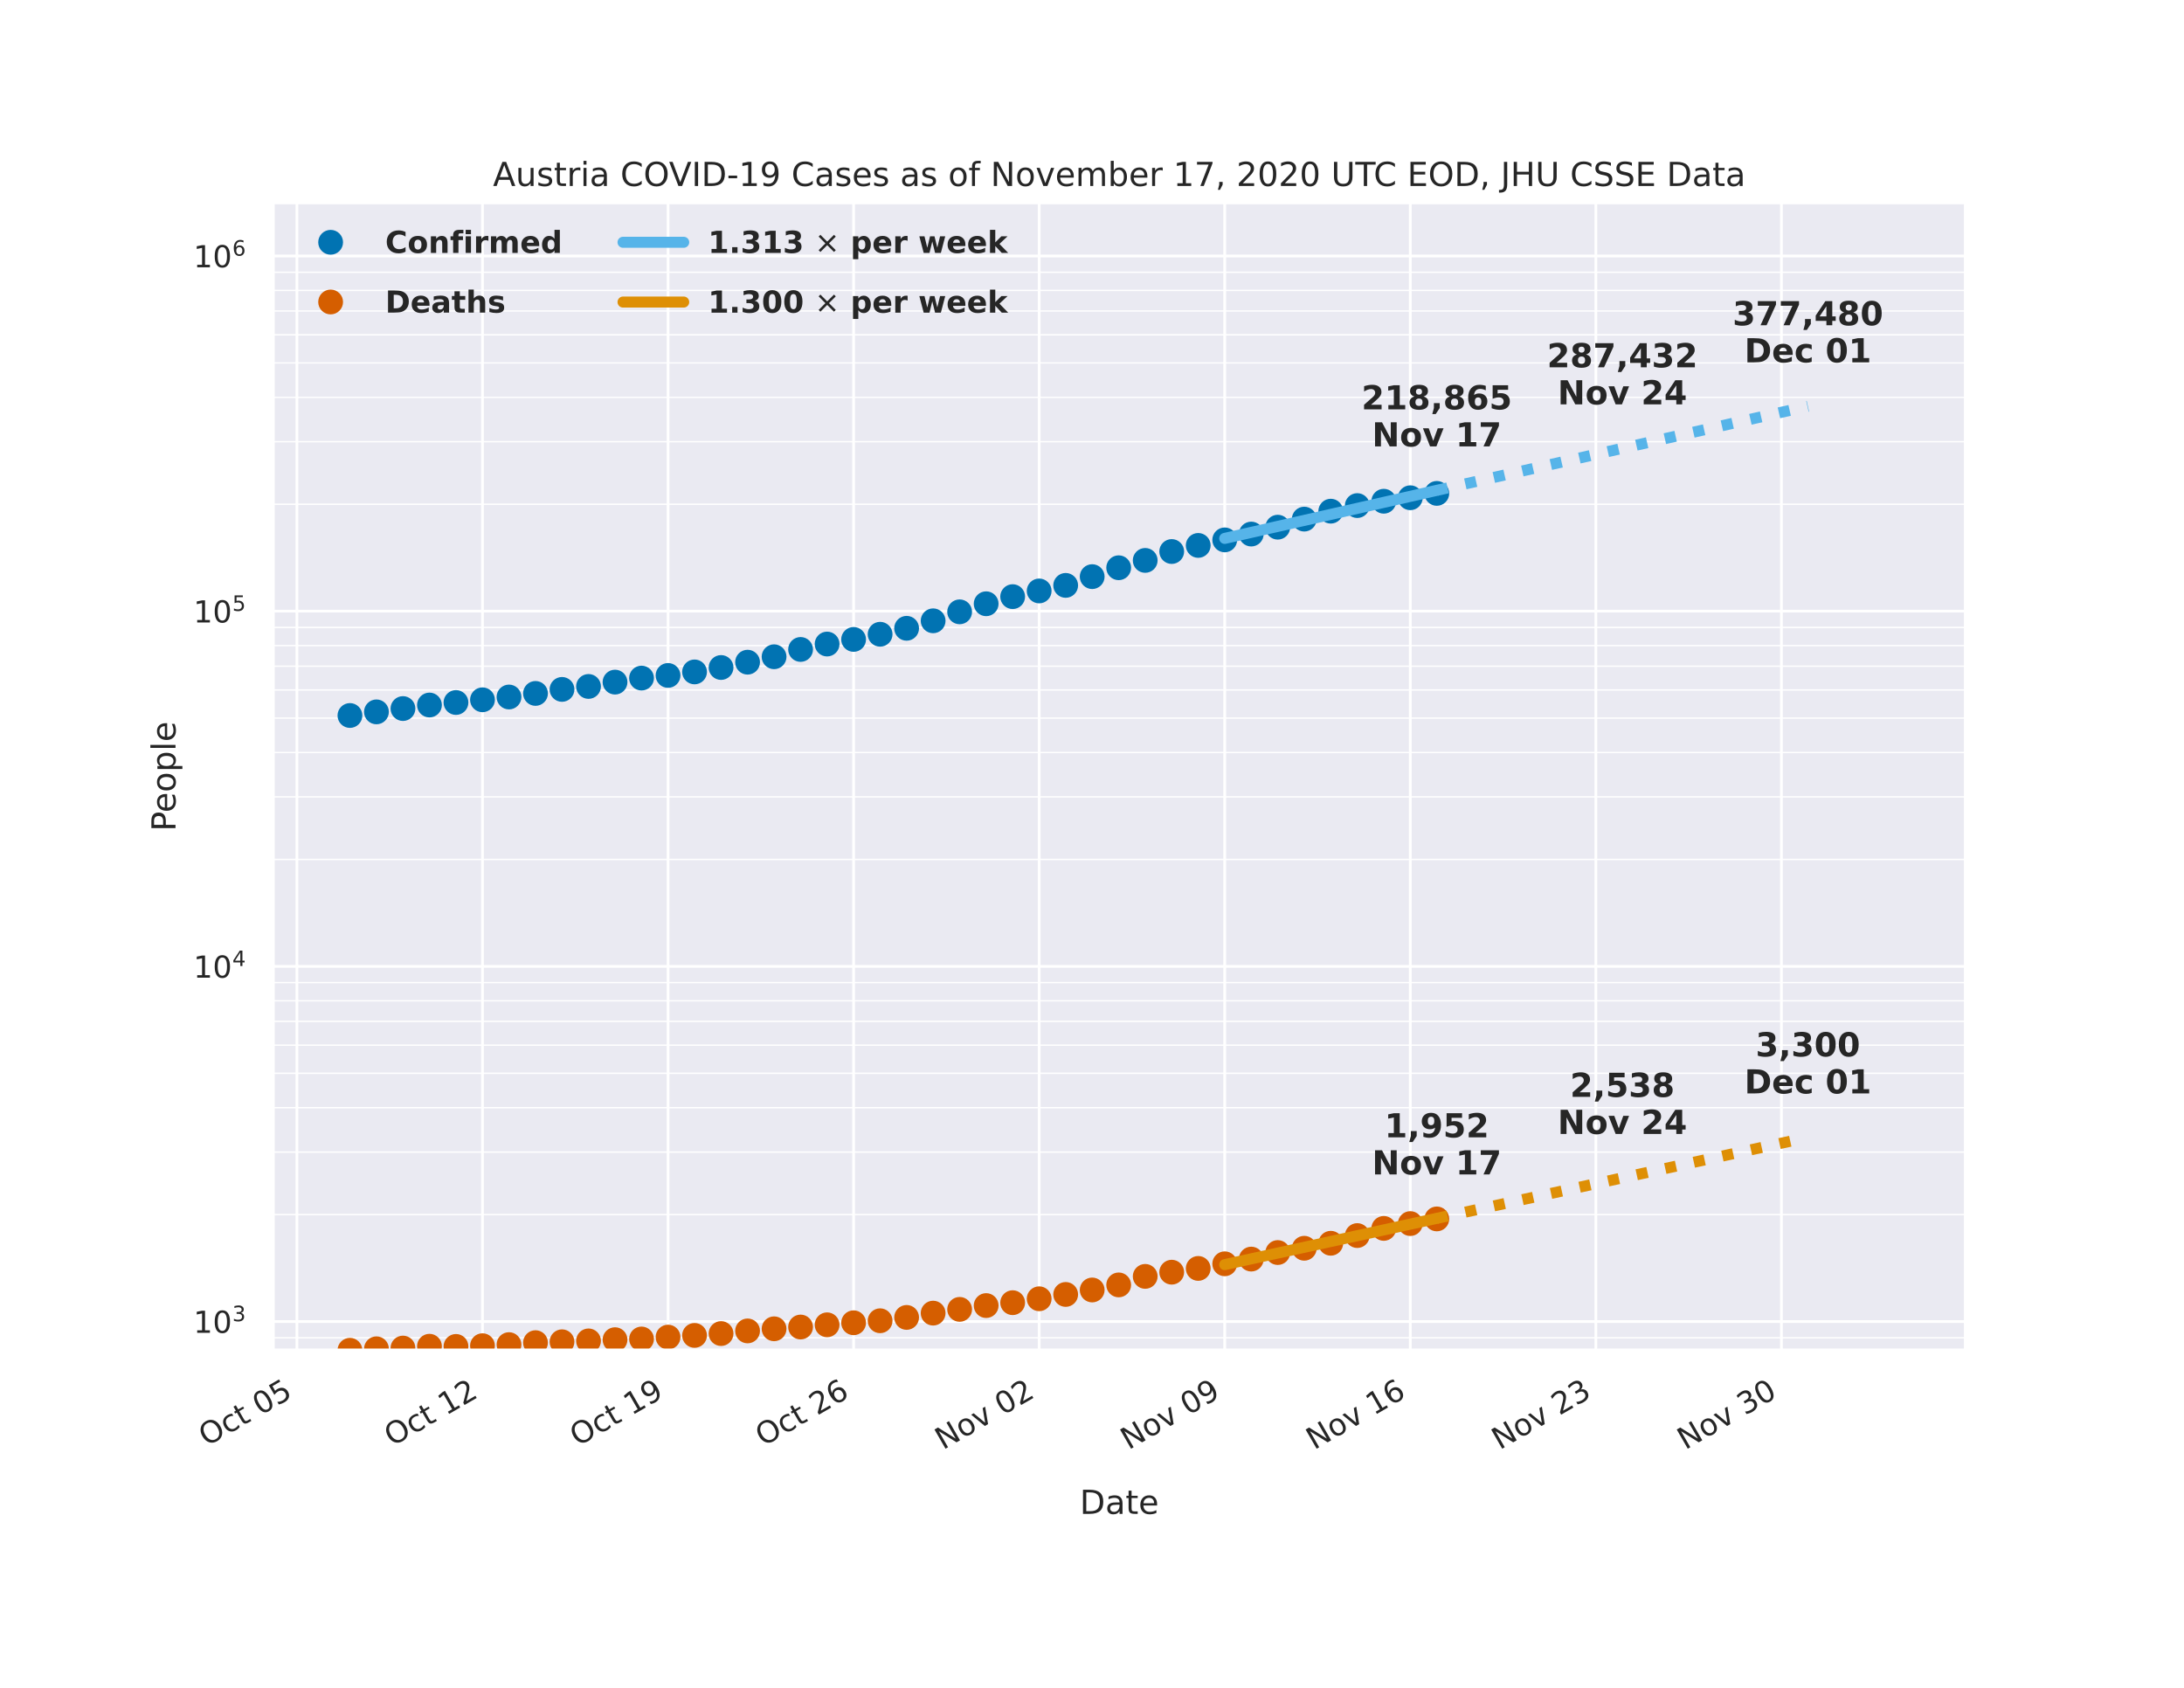 <?xml version="1.0" encoding="utf-8" standalone="no"?>
<!DOCTYPE svg PUBLIC "-//W3C//DTD SVG 1.1//EN"
  "http://www.w3.org/Graphics/SVG/1.1/DTD/svg11.dtd">
<!-- Created with matplotlib (https://matplotlib.org/) -->
<svg height="612pt" version="1.1" viewBox="0 0 792 612" width="792pt" xmlns="http://www.w3.org/2000/svg" xmlns:xlink="http://www.w3.org/1999/xlink">
 <defs>
  <style type="text/css">
*{stroke-linecap:butt;stroke-linejoin:round;}
  </style>
 </defs>
 <g id="figure_1">
  <g id="patch_1">
   <path d="M 0 612 
L 792 612 
L 792 0 
L 0 0 
z
" style="fill:#ffffff;"/>
  </g>
  <g id="axes_1">
   <g id="patch_2">
    <path d="M 99 489.6 
L 712.8 489.6 
L 712.8 73.44 
L 99 73.44 
z
" style="fill:#eaeaf2;"/>
   </g>
   <g id="matplotlib.axis_1">
    <g id="xtick_1">
     <g id="line2d_1">
      <path clip-path="url(#p76e9697202)" d="M 107.674 489.6 
L 107.674 73.44 
" style="fill:none;stroke:#ffffff;stroke-linecap:round;"/>
     </g>
     <g id="text_1">
      <!-- Oct 05 -->
      <defs>
       <path d="M 39.406 66.219 
Q 28.656 66.219 22.328 58.203 
Q 16.016 50.203 16.016 36.375 
Q 16.016 22.609 22.328 14.594 
Q 28.656 6.594 39.406 6.594 
Q 50.141 6.594 56.422 14.594 
Q 62.703 22.609 62.703 36.375 
Q 62.703 50.203 56.422 58.203 
Q 50.141 66.219 39.406 66.219 
z
M 39.406 74.219 
Q 54.734 74.219 63.906 63.938 
Q 73.094 53.656 73.094 36.375 
Q 73.094 19.141 63.906 8.859 
Q 54.734 -1.422 39.406 -1.422 
Q 24.031 -1.422 14.812 8.828 
Q 5.609 19.094 5.609 36.375 
Q 5.609 53.656 14.812 63.938 
Q 24.031 74.219 39.406 74.219 
z
" id="DejaVuSans-79"/>
       <path d="M 48.781 52.594 
L 48.781 44.188 
Q 44.969 46.297 41.141 47.344 
Q 37.312 48.391 33.406 48.391 
Q 24.656 48.391 19.812 42.844 
Q 14.984 37.312 14.984 27.297 
Q 14.984 17.281 19.812 11.734 
Q 24.656 6.203 33.406 6.203 
Q 37.312 6.203 41.141 7.25 
Q 44.969 8.297 48.781 10.406 
L 48.781 2.094 
Q 45.016 0.344 40.984 -0.531 
Q 36.969 -1.422 32.422 -1.422 
Q 20.062 -1.422 12.781 6.344 
Q 5.516 14.109 5.516 27.297 
Q 5.516 40.672 12.859 48.328 
Q 20.219 56 33.016 56 
Q 37.156 56 41.109 55.141 
Q 45.062 54.297 48.781 52.594 
z
" id="DejaVuSans-99"/>
       <path d="M 18.312 70.219 
L 18.312 54.688 
L 36.812 54.688 
L 36.812 47.703 
L 18.312 47.703 
L 18.312 18.016 
Q 18.312 11.328 20.141 9.422 
Q 21.969 7.516 27.594 7.516 
L 36.812 7.516 
L 36.812 0 
L 27.594 0 
Q 17.188 0 13.234 3.875 
Q 9.281 7.766 9.281 18.016 
L 9.281 47.703 
L 2.688 47.703 
L 2.688 54.688 
L 9.281 54.688 
L 9.281 70.219 
z
" id="DejaVuSans-116"/>
       <path id="DejaVuSans-32"/>
       <path d="M 31.781 66.406 
Q 24.172 66.406 20.328 58.906 
Q 16.5 51.422 16.5 36.375 
Q 16.5 21.391 20.328 13.891 
Q 24.172 6.391 31.781 6.391 
Q 39.453 6.391 43.281 13.891 
Q 47.125 21.391 47.125 36.375 
Q 47.125 51.422 43.281 58.906 
Q 39.453 66.406 31.781 66.406 
z
M 31.781 74.219 
Q 44.047 74.219 50.516 64.516 
Q 56.984 54.828 56.984 36.375 
Q 56.984 17.969 50.516 8.266 
Q 44.047 -1.422 31.781 -1.422 
Q 19.531 -1.422 13.062 8.266 
Q 6.594 17.969 6.594 36.375 
Q 6.594 54.828 13.062 64.516 
Q 19.531 74.219 31.781 74.219 
z
" id="DejaVuSans-48"/>
       <path d="M 10.797 72.906 
L 49.516 72.906 
L 49.516 64.594 
L 19.828 64.594 
L 19.828 46.734 
Q 21.969 47.469 24.109 47.828 
Q 26.266 48.188 28.422 48.188 
Q 40.625 48.188 47.75 41.5 
Q 54.891 34.812 54.891 23.391 
Q 54.891 11.625 47.562 5.094 
Q 40.234 -1.422 26.906 -1.422 
Q 22.312 -1.422 17.547 -0.641 
Q 12.797 0.141 7.719 1.703 
L 7.719 11.625 
Q 12.109 9.234 16.797 8.062 
Q 21.484 6.891 26.703 6.891 
Q 35.156 6.891 40.078 11.328 
Q 45.016 15.766 45.016 23.391 
Q 45.016 31 40.078 35.438 
Q 35.156 39.891 26.703 39.891 
Q 22.75 39.891 18.812 39.016 
Q 14.891 38.141 10.797 36.281 
z
" id="DejaVuSans-53"/>
      </defs>
      <g style="fill:#262626;" transform="translate(74.909 524.595)rotate(-30)scale(0.11 -0.11)">
       <use xlink:href="#DejaVuSans-79"/>
       <use x="78.711" xlink:href="#DejaVuSans-99"/>
       <use x="133.691" xlink:href="#DejaVuSans-116"/>
       <use x="172.9" xlink:href="#DejaVuSans-32"/>
       <use x="204.688" xlink:href="#DejaVuSans-48"/>
       <use x="268.311" xlink:href="#DejaVuSans-53"/>
      </g>
     </g>
    </g>
    <g id="xtick_2">
     <g id="line2d_2">
      <path clip-path="url(#p76e9697202)" d="M 174.966 489.6 
L 174.966 73.44 
" style="fill:none;stroke:#ffffff;stroke-linecap:round;"/>
     </g>
     <g id="text_2">
      <!-- Oct 12 -->
      <defs>
       <path d="M 12.406 8.297 
L 28.516 8.297 
L 28.516 63.922 
L 10.984 60.406 
L 10.984 69.391 
L 28.422 72.906 
L 38.281 72.906 
L 38.281 8.297 
L 54.391 8.297 
L 54.391 0 
L 12.406 0 
z
" id="DejaVuSans-49"/>
       <path d="M 19.188 8.297 
L 53.609 8.297 
L 53.609 0 
L 7.328 0 
L 7.328 8.297 
Q 12.938 14.109 22.625 23.891 
Q 32.328 33.688 34.812 36.531 
Q 39.547 41.844 41.422 45.531 
Q 43.312 49.219 43.312 52.781 
Q 43.312 58.594 39.234 62.25 
Q 35.156 65.922 28.609 65.922 
Q 23.969 65.922 18.812 64.312 
Q 13.672 62.703 7.812 59.422 
L 7.812 69.391 
Q 13.766 71.781 18.938 73 
Q 24.125 74.219 28.422 74.219 
Q 39.75 74.219 46.484 68.547 
Q 53.219 62.891 53.219 53.422 
Q 53.219 48.922 51.531 44.891 
Q 49.859 40.875 45.406 35.406 
Q 44.188 33.984 37.641 27.219 
Q 31.109 20.453 19.188 8.297 
z
" id="DejaVuSans-50"/>
      </defs>
      <g style="fill:#262626;" transform="translate(142.2 524.595)rotate(-30)scale(0.11 -0.11)">
       <use xlink:href="#DejaVuSans-79"/>
       <use x="78.711" xlink:href="#DejaVuSans-99"/>
       <use x="133.691" xlink:href="#DejaVuSans-116"/>
       <use x="172.9" xlink:href="#DejaVuSans-32"/>
       <use x="204.688" xlink:href="#DejaVuSans-49"/>
       <use x="268.311" xlink:href="#DejaVuSans-50"/>
      </g>
     </g>
    </g>
    <g id="xtick_3">
     <g id="line2d_3">
      <path clip-path="url(#p76e9697202)" d="M 242.257 489.6 
L 242.257 73.44 
" style="fill:none;stroke:#ffffff;stroke-linecap:round;"/>
     </g>
     <g id="text_3">
      <!-- Oct 19 -->
      <defs>
       <path d="M 10.984 1.516 
L 10.984 10.5 
Q 14.703 8.734 18.5 7.812 
Q 22.312 6.891 25.984 6.891 
Q 35.75 6.891 40.891 13.453 
Q 46.047 20.016 46.781 33.406 
Q 43.953 29.203 39.594 26.953 
Q 35.25 24.703 29.984 24.703 
Q 19.047 24.703 12.672 31.312 
Q 6.297 37.938 6.297 49.422 
Q 6.297 60.641 12.938 67.422 
Q 19.578 74.219 30.609 74.219 
Q 43.266 74.219 49.922 64.516 
Q 56.594 54.828 56.594 36.375 
Q 56.594 19.141 48.406 8.859 
Q 40.234 -1.422 26.422 -1.422 
Q 22.703 -1.422 18.891 -0.688 
Q 15.094 0.047 10.984 1.516 
z
M 30.609 32.422 
Q 37.25 32.422 41.125 36.953 
Q 45.016 41.5 45.016 49.422 
Q 45.016 57.281 41.125 61.844 
Q 37.25 66.406 30.609 66.406 
Q 23.969 66.406 20.094 61.844 
Q 16.219 57.281 16.219 49.422 
Q 16.219 41.5 20.094 36.953 
Q 23.969 32.422 30.609 32.422 
z
" id="DejaVuSans-57"/>
      </defs>
      <g style="fill:#262626;" transform="translate(209.492 524.595)rotate(-30)scale(0.11 -0.11)">
       <use xlink:href="#DejaVuSans-79"/>
       <use x="78.711" xlink:href="#DejaVuSans-99"/>
       <use x="133.691" xlink:href="#DejaVuSans-116"/>
       <use x="172.9" xlink:href="#DejaVuSans-32"/>
       <use x="204.688" xlink:href="#DejaVuSans-49"/>
       <use x="268.311" xlink:href="#DejaVuSans-57"/>
      </g>
     </g>
    </g>
    <g id="xtick_4">
     <g id="line2d_4">
      <path clip-path="url(#p76e9697202)" d="M 309.549 489.6 
L 309.549 73.44 
" style="fill:none;stroke:#ffffff;stroke-linecap:round;"/>
     </g>
     <g id="text_4">
      <!-- Oct 26 -->
      <defs>
       <path d="M 33.016 40.375 
Q 26.375 40.375 22.484 35.828 
Q 18.609 31.297 18.609 23.391 
Q 18.609 15.531 22.484 10.953 
Q 26.375 6.391 33.016 6.391 
Q 39.656 6.391 43.531 10.953 
Q 47.406 15.531 47.406 23.391 
Q 47.406 31.297 43.531 35.828 
Q 39.656 40.375 33.016 40.375 
z
M 52.594 71.297 
L 52.594 62.312 
Q 48.875 64.062 45.094 64.984 
Q 41.312 65.922 37.594 65.922 
Q 27.828 65.922 22.672 59.328 
Q 17.531 52.734 16.797 39.406 
Q 19.672 43.656 24.016 45.922 
Q 28.375 48.188 33.594 48.188 
Q 44.578 48.188 50.953 41.516 
Q 57.328 34.859 57.328 23.391 
Q 57.328 12.156 50.688 5.359 
Q 44.047 -1.422 33.016 -1.422 
Q 20.359 -1.422 13.672 8.266 
Q 6.984 17.969 6.984 36.375 
Q 6.984 53.656 15.188 63.938 
Q 23.391 74.219 37.203 74.219 
Q 40.922 74.219 44.703 73.484 
Q 48.484 72.75 52.594 71.297 
z
" id="DejaVuSans-54"/>
      </defs>
      <g style="fill:#262626;" transform="translate(276.784 524.595)rotate(-30)scale(0.11 -0.11)">
       <use xlink:href="#DejaVuSans-79"/>
       <use x="78.711" xlink:href="#DejaVuSans-99"/>
       <use x="133.691" xlink:href="#DejaVuSans-116"/>
       <use x="172.9" xlink:href="#DejaVuSans-32"/>
       <use x="204.688" xlink:href="#DejaVuSans-50"/>
       <use x="268.311" xlink:href="#DejaVuSans-54"/>
      </g>
     </g>
    </g>
    <g id="xtick_5">
     <g id="line2d_5">
      <path clip-path="url(#p76e9697202)" d="M 376.841 489.6 
L 376.841 73.44 
" style="fill:none;stroke:#ffffff;stroke-linecap:round;"/>
     </g>
     <g id="text_5">
      <!-- Nov 02 -->
      <defs>
       <path d="M 9.812 72.906 
L 23.094 72.906 
L 55.422 11.922 
L 55.422 72.906 
L 64.984 72.906 
L 64.984 0 
L 51.703 0 
L 19.391 60.984 
L 19.391 0 
L 9.812 0 
z
" id="DejaVuSans-78"/>
       <path d="M 30.609 48.391 
Q 23.391 48.391 19.188 42.75 
Q 14.984 37.109 14.984 27.297 
Q 14.984 17.484 19.156 11.844 
Q 23.344 6.203 30.609 6.203 
Q 37.797 6.203 41.984 11.859 
Q 46.188 17.531 46.188 27.297 
Q 46.188 37.016 41.984 42.703 
Q 37.797 48.391 30.609 48.391 
z
M 30.609 56 
Q 42.328 56 49.016 48.375 
Q 55.719 40.766 55.719 27.297 
Q 55.719 13.875 49.016 6.219 
Q 42.328 -1.422 30.609 -1.422 
Q 18.844 -1.422 12.172 6.219 
Q 5.516 13.875 5.516 27.297 
Q 5.516 40.766 12.172 48.375 
Q 18.844 56 30.609 56 
z
" id="DejaVuSans-111"/>
       <path d="M 2.984 54.688 
L 12.5 54.688 
L 29.594 8.797 
L 46.688 54.688 
L 56.203 54.688 
L 35.688 0 
L 23.484 0 
z
" id="DejaVuSans-118"/>
      </defs>
      <g style="fill:#262626;" transform="translate(341.953 525.821)rotate(-30)scale(0.11 -0.11)">
       <use xlink:href="#DejaVuSans-78"/>
       <use x="74.805" xlink:href="#DejaVuSans-111"/>
       <use x="135.986" xlink:href="#DejaVuSans-118"/>
       <use x="195.166" xlink:href="#DejaVuSans-32"/>
       <use x="226.953" xlink:href="#DejaVuSans-48"/>
       <use x="290.576" xlink:href="#DejaVuSans-50"/>
      </g>
     </g>
    </g>
    <g id="xtick_6">
     <g id="line2d_6">
      <path clip-path="url(#p76e9697202)" d="M 444.133 489.6 
L 444.133 73.44 
" style="fill:none;stroke:#ffffff;stroke-linecap:round;"/>
     </g>
     <g id="text_6">
      <!-- Nov 09 -->
      <g style="fill:#262626;" transform="translate(409.245 525.821)rotate(-30)scale(0.11 -0.11)">
       <use xlink:href="#DejaVuSans-78"/>
       <use x="74.805" xlink:href="#DejaVuSans-111"/>
       <use x="135.986" xlink:href="#DejaVuSans-118"/>
       <use x="195.166" xlink:href="#DejaVuSans-32"/>
       <use x="226.953" xlink:href="#DejaVuSans-48"/>
       <use x="290.576" xlink:href="#DejaVuSans-57"/>
      </g>
     </g>
    </g>
    <g id="xtick_7">
     <g id="line2d_7">
      <path clip-path="url(#p76e9697202)" d="M 511.425 489.6 
L 511.425 73.44 
" style="fill:none;stroke:#ffffff;stroke-linecap:round;"/>
     </g>
     <g id="text_7">
      <!-- Nov 16 -->
      <g style="fill:#262626;" transform="translate(476.537 525.821)rotate(-30)scale(0.11 -0.11)">
       <use xlink:href="#DejaVuSans-78"/>
       <use x="74.805" xlink:href="#DejaVuSans-111"/>
       <use x="135.986" xlink:href="#DejaVuSans-118"/>
       <use x="195.166" xlink:href="#DejaVuSans-32"/>
       <use x="226.953" xlink:href="#DejaVuSans-49"/>
       <use x="290.576" xlink:href="#DejaVuSans-54"/>
      </g>
     </g>
    </g>
    <g id="xtick_8">
     <g id="line2d_8">
      <path clip-path="url(#p76e9697202)" d="M 578.716 489.6 
L 578.716 73.44 
" style="fill:none;stroke:#ffffff;stroke-linecap:round;"/>
     </g>
     <g id="text_8">
      <!-- Nov 23 -->
      <defs>
       <path d="M 40.578 39.312 
Q 47.656 37.797 51.625 33 
Q 55.609 28.219 55.609 21.188 
Q 55.609 10.406 48.188 4.484 
Q 40.766 -1.422 27.094 -1.422 
Q 22.516 -1.422 17.656 -0.516 
Q 12.797 0.391 7.625 2.203 
L 7.625 11.719 
Q 11.719 9.328 16.594 8.109 
Q 21.484 6.891 26.812 6.891 
Q 36.078 6.891 40.938 10.547 
Q 45.797 14.203 45.797 21.188 
Q 45.797 27.641 41.281 31.266 
Q 36.766 34.906 28.719 34.906 
L 20.219 34.906 
L 20.219 43.016 
L 29.109 43.016 
Q 36.375 43.016 40.234 45.922 
Q 44.094 48.828 44.094 54.297 
Q 44.094 59.906 40.109 62.906 
Q 36.141 65.922 28.719 65.922 
Q 24.656 65.922 20.016 65.031 
Q 15.375 64.156 9.812 62.312 
L 9.812 71.094 
Q 15.438 72.656 20.344 73.438 
Q 25.25 74.219 29.594 74.219 
Q 40.828 74.219 47.359 69.109 
Q 53.906 64.016 53.906 55.328 
Q 53.906 49.266 50.438 45.094 
Q 46.969 40.922 40.578 39.312 
z
" id="DejaVuSans-51"/>
      </defs>
      <g style="fill:#262626;" transform="translate(543.829 525.821)rotate(-30)scale(0.11 -0.11)">
       <use xlink:href="#DejaVuSans-78"/>
       <use x="74.805" xlink:href="#DejaVuSans-111"/>
       <use x="135.986" xlink:href="#DejaVuSans-118"/>
       <use x="195.166" xlink:href="#DejaVuSans-32"/>
       <use x="226.953" xlink:href="#DejaVuSans-50"/>
       <use x="290.576" xlink:href="#DejaVuSans-51"/>
      </g>
     </g>
    </g>
    <g id="xtick_9">
     <g id="line2d_9">
      <path clip-path="url(#p76e9697202)" d="M 646.008 489.6 
L 646.008 73.44 
" style="fill:none;stroke:#ffffff;stroke-linecap:round;"/>
     </g>
     <g id="text_9">
      <!-- Nov 30 -->
      <g style="fill:#262626;" transform="translate(611.121 525.821)rotate(-30)scale(0.11 -0.11)">
       <use xlink:href="#DejaVuSans-78"/>
       <use x="74.805" xlink:href="#DejaVuSans-111"/>
       <use x="135.986" xlink:href="#DejaVuSans-118"/>
       <use x="195.166" xlink:href="#DejaVuSans-32"/>
       <use x="226.953" xlink:href="#DejaVuSans-51"/>
       <use x="290.576" xlink:href="#DejaVuSans-48"/>
      </g>
     </g>
    </g>
    <g id="text_10">
     <!-- Date -->
     <defs>
      <path d="M 19.672 64.797 
L 19.672 8.109 
L 31.594 8.109 
Q 46.688 8.109 53.688 14.938 
Q 60.688 21.781 60.688 36.531 
Q 60.688 51.172 53.688 57.984 
Q 46.688 64.797 31.594 64.797 
z
M 9.812 72.906 
L 30.078 72.906 
Q 51.266 72.906 61.172 64.094 
Q 71.094 55.281 71.094 36.531 
Q 71.094 17.672 61.125 8.828 
Q 51.172 0 30.078 0 
L 9.812 0 
z
" id="DejaVuSans-68"/>
      <path d="M 34.281 27.484 
Q 23.391 27.484 19.188 25 
Q 14.984 22.516 14.984 16.5 
Q 14.984 11.719 18.141 8.906 
Q 21.297 6.109 26.703 6.109 
Q 34.188 6.109 38.703 11.406 
Q 43.219 16.703 43.219 25.484 
L 43.219 27.484 
z
M 52.203 31.203 
L 52.203 0 
L 43.219 0 
L 43.219 8.297 
Q 40.141 3.328 35.547 0.953 
Q 30.953 -1.422 24.312 -1.422 
Q 15.922 -1.422 10.953 3.297 
Q 6 8.016 6 15.922 
Q 6 25.141 12.172 29.828 
Q 18.359 34.516 30.609 34.516 
L 43.219 34.516 
L 43.219 35.406 
Q 43.219 41.609 39.141 45 
Q 35.062 48.391 27.688 48.391 
Q 23 48.391 18.547 47.266 
Q 14.109 46.141 10.016 43.891 
L 10.016 52.203 
Q 14.938 54.109 19.578 55.047 
Q 24.219 56 28.609 56 
Q 40.484 56 46.344 49.844 
Q 52.203 43.703 52.203 31.203 
z
" id="DejaVuSans-97"/>
      <path d="M 56.203 29.594 
L 56.203 25.203 
L 14.891 25.203 
Q 15.484 15.922 20.484 11.062 
Q 25.484 6.203 34.422 6.203 
Q 39.594 6.203 44.453 7.469 
Q 49.312 8.734 54.109 11.281 
L 54.109 2.781 
Q 49.266 0.734 44.188 -0.344 
Q 39.109 -1.422 33.891 -1.422 
Q 20.797 -1.422 13.156 6.188 
Q 5.516 13.812 5.516 26.812 
Q 5.516 40.234 12.766 48.109 
Q 20.016 56 32.328 56 
Q 43.359 56 49.781 48.891 
Q 56.203 41.797 56.203 29.594 
z
M 47.219 32.234 
Q 47.125 39.594 43.094 43.984 
Q 39.062 48.391 32.422 48.391 
Q 24.906 48.391 20.391 44.141 
Q 15.875 39.891 15.188 32.172 
z
" id="DejaVuSans-101"/>
     </defs>
     <g style="fill:#262626;" transform="translate(391.559 548.92)scale(0.12 -0.12)">
      <use xlink:href="#DejaVuSans-68"/>
      <use x="77.002" xlink:href="#DejaVuSans-97"/>
      <use x="138.281" xlink:href="#DejaVuSans-116"/>
      <use x="177.49" xlink:href="#DejaVuSans-101"/>
     </g>
    </g>
   </g>
   <g id="matplotlib.axis_2">
    <g id="ytick_1">
     <g id="line2d_10">
      <path clip-path="url(#p76e9697202)" d="M 99 479.178 
L 712.8 479.178 
" style="fill:none;stroke:#ffffff;stroke-linecap:round;"/>
     </g>
     <g id="text_11">
      <!-- $\mathdefault{10^{3}}$ -->
      <g style="fill:#262626;" transform="translate(70.14 483.358)scale(0.11 -0.11)">
       <use transform="translate(0 0.766)" xlink:href="#DejaVuSans-49"/>
       <use transform="translate(63.623 0.766)" xlink:href="#DejaVuSans-48"/>
       <use transform="translate(128.203 39.047)scale(0.7)" xlink:href="#DejaVuSans-51"/>
      </g>
     </g>
    </g>
    <g id="ytick_2">
     <g id="line2d_11">
      <path clip-path="url(#p76e9697202)" d="M 99 350.393 
L 712.8 350.393 
" style="fill:none;stroke:#ffffff;stroke-linecap:round;"/>
     </g>
     <g id="text_12">
      <!-- $\mathdefault{10^{4}}$ -->
      <defs>
       <path d="M 37.797 64.312 
L 12.891 25.391 
L 37.797 25.391 
z
M 35.203 72.906 
L 47.609 72.906 
L 47.609 25.391 
L 58.016 25.391 
L 58.016 17.188 
L 47.609 17.188 
L 47.609 0 
L 37.797 0 
L 37.797 17.188 
L 4.891 17.188 
L 4.891 26.703 
z
" id="DejaVuSans-52"/>
      </defs>
      <g style="fill:#262626;" transform="translate(70.14 354.572)scale(0.11 -0.11)">
       <use transform="translate(0 0.684)" xlink:href="#DejaVuSans-49"/>
       <use transform="translate(63.623 0.684)" xlink:href="#DejaVuSans-48"/>
       <use transform="translate(128.203 38.966)scale(0.7)" xlink:href="#DejaVuSans-52"/>
      </g>
     </g>
    </g>
    <g id="ytick_3">
     <g id="line2d_12">
      <path clip-path="url(#p76e9697202)" d="M 99 221.608 
L 712.8 221.608 
" style="fill:none;stroke:#ffffff;stroke-linecap:round;"/>
     </g>
     <g id="text_13">
      <!-- $\mathdefault{10^{5}}$ -->
      <g style="fill:#262626;" transform="translate(70.14 225.787)scale(0.11 -0.11)">
       <use transform="translate(0 0.684)" xlink:href="#DejaVuSans-49"/>
       <use transform="translate(63.623 0.684)" xlink:href="#DejaVuSans-48"/>
       <use transform="translate(128.203 38.966)scale(0.7)" xlink:href="#DejaVuSans-53"/>
      </g>
     </g>
    </g>
    <g id="ytick_4">
     <g id="line2d_13">
      <path clip-path="url(#p76e9697202)" d="M 99 92.823 
L 712.8 92.823 
" style="fill:none;stroke:#ffffff;stroke-linecap:round;"/>
     </g>
     <g id="text_14">
      <!-- $\mathdefault{10^{6}}$ -->
      <g style="fill:#262626;" transform="translate(70.14 97.002)scale(0.11 -0.11)">
       <use transform="translate(0 0.766)" xlink:href="#DejaVuSans-49"/>
       <use transform="translate(63.623 0.766)" xlink:href="#DejaVuSans-48"/>
       <use transform="translate(128.203 39.047)scale(0.7)" xlink:href="#DejaVuSans-54"/>
      </g>
     </g>
    </g>
    <g id="ytick_5">
     <g id="line2d_14">
      <path clip-path="url(#p76e9697202)" d="M 99 485.071 
L 712.8 485.071 
" style="fill:none;stroke:#ffffff;stroke-linecap:round;stroke-width:0.5;"/>
     </g>
    </g>
    <g id="ytick_6">
     <g id="line2d_15">
      <path clip-path="url(#p76e9697202)" d="M 99 440.41 
L 712.8 440.41 
" style="fill:none;stroke:#ffffff;stroke-linecap:round;stroke-width:0.5;"/>
     </g>
    </g>
    <g id="ytick_7">
     <g id="line2d_16">
      <path clip-path="url(#p76e9697202)" d="M 99 417.732 
L 712.8 417.732 
" style="fill:none;stroke:#ffffff;stroke-linecap:round;stroke-width:0.5;"/>
     </g>
    </g>
    <g id="ytick_8">
     <g id="line2d_17">
      <path clip-path="url(#p76e9697202)" d="M 99 401.642 
L 712.8 401.642 
" style="fill:none;stroke:#ffffff;stroke-linecap:round;stroke-width:0.5;"/>
     </g>
    </g>
    <g id="ytick_9">
     <g id="line2d_18">
      <path clip-path="url(#p76e9697202)" d="M 99 389.161 
L 712.8 389.161 
" style="fill:none;stroke:#ffffff;stroke-linecap:round;stroke-width:0.5;"/>
     </g>
    </g>
    <g id="ytick_10">
     <g id="line2d_19">
      <path clip-path="url(#p76e9697202)" d="M 99 378.964 
L 712.8 378.964 
" style="fill:none;stroke:#ffffff;stroke-linecap:round;stroke-width:0.5;"/>
     </g>
    </g>
    <g id="ytick_11">
     <g id="line2d_20">
      <path clip-path="url(#p76e9697202)" d="M 99 370.342 
L 712.8 370.342 
" style="fill:none;stroke:#ffffff;stroke-linecap:round;stroke-width:0.5;"/>
     </g>
    </g>
    <g id="ytick_12">
     <g id="line2d_21">
      <path clip-path="url(#p76e9697202)" d="M 99 362.874 
L 712.8 362.874 
" style="fill:none;stroke:#ffffff;stroke-linecap:round;stroke-width:0.5;"/>
     </g>
    </g>
    <g id="ytick_13">
     <g id="line2d_22">
      <path clip-path="url(#p76e9697202)" d="M 99 356.286 
L 712.8 356.286 
" style="fill:none;stroke:#ffffff;stroke-linecap:round;stroke-width:0.5;"/>
     </g>
    </g>
    <g id="ytick_14">
     <g id="line2d_23">
      <path clip-path="url(#p76e9697202)" d="M 99 311.625 
L 712.8 311.625 
" style="fill:none;stroke:#ffffff;stroke-linecap:round;stroke-width:0.5;"/>
     </g>
    </g>
    <g id="ytick_15">
     <g id="line2d_24">
      <path clip-path="url(#p76e9697202)" d="M 99 288.947 
L 712.8 288.947 
" style="fill:none;stroke:#ffffff;stroke-linecap:round;stroke-width:0.5;"/>
     </g>
    </g>
    <g id="ytick_16">
     <g id="line2d_25">
      <path clip-path="url(#p76e9697202)" d="M 99 272.857 
L 712.8 272.857 
" style="fill:none;stroke:#ffffff;stroke-linecap:round;stroke-width:0.5;"/>
     </g>
    </g>
    <g id="ytick_17">
     <g id="line2d_26">
      <path clip-path="url(#p76e9697202)" d="M 99 260.376 
L 712.8 260.376 
" style="fill:none;stroke:#ffffff;stroke-linecap:round;stroke-width:0.5;"/>
     </g>
    </g>
    <g id="ytick_18">
     <g id="line2d_27">
      <path clip-path="url(#p76e9697202)" d="M 99 250.179 
L 712.8 250.179 
" style="fill:none;stroke:#ffffff;stroke-linecap:round;stroke-width:0.5;"/>
     </g>
    </g>
    <g id="ytick_19">
     <g id="line2d_28">
      <path clip-path="url(#p76e9697202)" d="M 99 241.557 
L 712.8 241.557 
" style="fill:none;stroke:#ffffff;stroke-linecap:round;stroke-width:0.5;"/>
     </g>
    </g>
    <g id="ytick_20">
     <g id="line2d_29">
      <path clip-path="url(#p76e9697202)" d="M 99 234.089 
L 712.8 234.089 
" style="fill:none;stroke:#ffffff;stroke-linecap:round;stroke-width:0.5;"/>
     </g>
    </g>
    <g id="ytick_21">
     <g id="line2d_30">
      <path clip-path="url(#p76e9697202)" d="M 99 227.501 
L 712.8 227.501 
" style="fill:none;stroke:#ffffff;stroke-linecap:round;stroke-width:0.5;"/>
     </g>
    </g>
    <g id="ytick_22">
     <g id="line2d_31">
      <path clip-path="url(#p76e9697202)" d="M 99 182.84 
L 712.8 182.84 
" style="fill:none;stroke:#ffffff;stroke-linecap:round;stroke-width:0.5;"/>
     </g>
    </g>
    <g id="ytick_23">
     <g id="line2d_32">
      <path clip-path="url(#p76e9697202)" d="M 99 160.162 
L 712.8 160.162 
" style="fill:none;stroke:#ffffff;stroke-linecap:round;stroke-width:0.5;"/>
     </g>
    </g>
    <g id="ytick_24">
     <g id="line2d_33">
      <path clip-path="url(#p76e9697202)" d="M 99 144.072 
L 712.8 144.072 
" style="fill:none;stroke:#ffffff;stroke-linecap:round;stroke-width:0.5;"/>
     </g>
    </g>
    <g id="ytick_25">
     <g id="line2d_34">
      <path clip-path="url(#p76e9697202)" d="M 99 131.591 
L 712.8 131.591 
" style="fill:none;stroke:#ffffff;stroke-linecap:round;stroke-width:0.5;"/>
     </g>
    </g>
    <g id="ytick_26">
     <g id="line2d_35">
      <path clip-path="url(#p76e9697202)" d="M 99 121.394 
L 712.8 121.394 
" style="fill:none;stroke:#ffffff;stroke-linecap:round;stroke-width:0.5;"/>
     </g>
    </g>
    <g id="ytick_27">
     <g id="line2d_36">
      <path clip-path="url(#p76e9697202)" d="M 99 112.772 
L 712.8 112.772 
" style="fill:none;stroke:#ffffff;stroke-linecap:round;stroke-width:0.5;"/>
     </g>
    </g>
    <g id="ytick_28">
     <g id="line2d_37">
      <path clip-path="url(#p76e9697202)" d="M 99 105.304 
L 712.8 105.304 
" style="fill:none;stroke:#ffffff;stroke-linecap:round;stroke-width:0.5;"/>
     </g>
    </g>
    <g id="ytick_29">
     <g id="line2d_38">
      <path clip-path="url(#p76e9697202)" d="M 99 98.716 
L 712.8 98.716 
" style="fill:none;stroke:#ffffff;stroke-linecap:round;stroke-width:0.5;"/>
     </g>
    </g>
    <g id="text_15">
     <!-- People -->
     <defs>
      <path d="M 19.672 64.797 
L 19.672 37.406 
L 32.078 37.406 
Q 38.969 37.406 42.719 40.969 
Q 46.484 44.531 46.484 51.125 
Q 46.484 57.672 42.719 61.234 
Q 38.969 64.797 32.078 64.797 
z
M 9.812 72.906 
L 32.078 72.906 
Q 44.344 72.906 50.609 67.359 
Q 56.891 61.812 56.891 51.125 
Q 56.891 40.328 50.609 34.812 
Q 44.344 29.297 32.078 29.297 
L 19.672 29.297 
L 19.672 0 
L 9.812 0 
z
" id="DejaVuSans-80"/>
      <path d="M 18.109 8.203 
L 18.109 -20.797 
L 9.078 -20.797 
L 9.078 54.688 
L 18.109 54.688 
L 18.109 46.391 
Q 20.953 51.266 25.266 53.625 
Q 29.594 56 35.594 56 
Q 45.562 56 51.781 48.094 
Q 58.016 40.188 58.016 27.297 
Q 58.016 14.406 51.781 6.484 
Q 45.562 -1.422 35.594 -1.422 
Q 29.594 -1.422 25.266 0.953 
Q 20.953 3.328 18.109 8.203 
z
M 48.688 27.297 
Q 48.688 37.203 44.609 42.844 
Q 40.531 48.484 33.406 48.484 
Q 26.266 48.484 22.188 42.844 
Q 18.109 37.203 18.109 27.297 
Q 18.109 17.391 22.188 11.75 
Q 26.266 6.109 33.406 6.109 
Q 40.531 6.109 44.609 11.75 
Q 48.688 17.391 48.688 27.297 
z
" id="DejaVuSans-112"/>
      <path d="M 9.422 75.984 
L 18.406 75.984 
L 18.406 0 
L 9.422 0 
z
" id="DejaVuSans-108"/>
     </defs>
     <g style="fill:#262626;" transform="translate(63.644 301.451)rotate(-90)scale(0.12 -0.12)">
      <use xlink:href="#DejaVuSans-80"/>
      <use x="56.678" xlink:href="#DejaVuSans-101"/>
      <use x="118.201" xlink:href="#DejaVuSans-111"/>
      <use x="179.383" xlink:href="#DejaVuSans-112"/>
      <use x="242.859" xlink:href="#DejaVuSans-108"/>
      <use x="270.643" xlink:href="#DejaVuSans-101"/>
     </g>
    </g>
   </g>
   <g id="line2d_39">
    <defs>
     <path d="M 0 4 
C 1.061 4 2.078 3.579 2.828 2.828 
C 3.579 2.078 4 1.061 4 0 
C 4 -1.061 3.579 -2.078 2.828 -2.828 
C 2.078 -3.579 1.061 -4 0 -4 
C -1.061 -4 -2.078 -3.579 -2.828 -2.828 
C -3.579 -2.078 -4 -1.061 -4 0 
C -4 1.061 -3.579 2.078 -2.828 2.828 
C -2.078 3.579 -1.061 4 0 4 
z
" id="me486795d97" style="stroke:#0173b2;"/>
    </defs>
    <g clip-path="url(#p76e9697202)">
     <use style="fill:#0173b2;stroke:#0173b2;" x="126.9" xlink:href="#me486795d97" y="259.436"/>
     <use style="fill:#0173b2;stroke:#0173b2;" x="136.513" xlink:href="#me486795d97" y="258.121"/>
     <use style="fill:#0173b2;stroke:#0173b2;" x="146.126" xlink:href="#me486795d97" y="256.919"/>
     <use style="fill:#0173b2;stroke:#0173b2;" x="155.739" xlink:href="#me486795d97" y="255.635"/>
     <use style="fill:#0173b2;stroke:#0173b2;" x="165.352" xlink:href="#me486795d97" y="254.722"/>
     <use style="fill:#0173b2;stroke:#0173b2;" x="174.966" xlink:href="#me486795d97" y="253.741"/>
     <use style="fill:#0173b2;stroke:#0173b2;" x="184.579" xlink:href="#me486795d97" y="252.729"/>
     <use style="fill:#0173b2;stroke:#0173b2;" x="194.192" xlink:href="#me486795d97" y="251.431"/>
     <use style="fill:#0173b2;stroke:#0173b2;" x="203.805" xlink:href="#me486795d97" y="249.971"/>
     <use style="fill:#0173b2;stroke:#0173b2;" x="213.418" xlink:href="#me486795d97" y="248.901"/>
     <use style="fill:#0173b2;stroke:#0173b2;" x="223.031" xlink:href="#me486795d97" y="247.331"/>
     <use style="fill:#0173b2;stroke:#0173b2;" x="232.644" xlink:href="#me486795d97" y="245.869"/>
     <use style="fill:#0173b2;stroke:#0173b2;" x="242.257" xlink:href="#me486795d97" y="244.91"/>
     <use style="fill:#0173b2;stroke:#0173b2;" x="251.87" xlink:href="#me486795d97" y="243.632"/>
     <use style="fill:#0173b2;stroke:#0173b2;" x="261.484" xlink:href="#me486795d97" y="242.031"/>
     <use style="fill:#0173b2;stroke:#0173b2;" x="271.097" xlink:href="#me486795d97" y="240.103"/>
     <use style="fill:#0173b2;stroke:#0173b2;" x="280.71" xlink:href="#me486795d97" y="238.136"/>
     <use style="fill:#0173b2;stroke:#0173b2;" x="290.323" xlink:href="#me486795d97" y="235.484"/>
     <use style="fill:#0173b2;stroke:#0173b2;" x="299.936" xlink:href="#me486795d97" y="233.525"/>
     <use style="fill:#0173b2;stroke:#0173b2;" x="309.549" xlink:href="#me486795d97" y="231.85"/>
     <use style="fill:#0173b2;stroke:#0173b2;" x="319.162" xlink:href="#me486795d97" y="229.977"/>
     <use style="fill:#0173b2;stroke:#0173b2;" x="328.775" xlink:href="#me486795d97" y="227.815"/>
     <use style="fill:#0173b2;stroke:#0173b2;" x="338.389" xlink:href="#me486795d97" y="225.099"/>
     <use style="fill:#0173b2;stroke:#0173b2;" x="348.002" xlink:href="#me486795d97" y="221.846"/>
     <use style="fill:#0173b2;stroke:#0173b2;" x="357.615" xlink:href="#me486795d97" y="218.919"/>
     <use style="fill:#0173b2;stroke:#0173b2;" x="367.228" xlink:href="#me486795d97" y="216.338"/>
     <use style="fill:#0173b2;stroke:#0173b2;" x="376.841" xlink:href="#me486795d97" y="214.272"/>
     <use style="fill:#0173b2;stroke:#0173b2;" x="386.454" xlink:href="#me486795d97" y="212.257"/>
     <use style="fill:#0173b2;stroke:#0173b2;" x="396.067" xlink:href="#me486795d97" y="209.083"/>
     <use style="fill:#0173b2;stroke:#0173b2;" x="405.68" xlink:href="#me486795d97" y="205.862"/>
     <use style="fill:#0173b2;stroke:#0173b2;" x="415.293" xlink:href="#me486795d97" y="203.198"/>
     <use style="fill:#0173b2;stroke:#0173b2;" x="424.907" xlink:href="#me486795d97" y="199.977"/>
     <use style="fill:#0173b2;stroke:#0173b2;" x="434.52" xlink:href="#me486795d97" y="197.767"/>
     <use style="fill:#0173b2;stroke:#0173b2;" x="444.133" xlink:href="#me486795d97" y="195.761"/>
     <use style="fill:#0173b2;stroke:#0173b2;" x="453.746" xlink:href="#me486795d97" y="193.645"/>
     <use style="fill:#0173b2;stroke:#0173b2;" x="463.359" xlink:href="#me486795d97" y="191.152"/>
     <use style="fill:#0173b2;stroke:#0173b2;" x="472.972" xlink:href="#me486795d97" y="188.225"/>
     <use style="fill:#0173b2;stroke:#0173b2;" x="482.585" xlink:href="#me486795d97" y="185.348"/>
     <use style="fill:#0173b2;stroke:#0173b2;" x="492.198" xlink:href="#me486795d97" y="183.32"/>
     <use style="fill:#0173b2;stroke:#0173b2;" x="501.811" xlink:href="#me486795d97" y="181.744"/>
     <use style="fill:#0173b2;stroke:#0173b2;" x="511.425" xlink:href="#me486795d97" y="180.482"/>
     <use style="fill:#0173b2;stroke:#0173b2;" x="521.038" xlink:href="#me486795d97" y="178.9"/>
    </g>
   </g>
   <g id="line2d_40">
    <defs>
     <path d="M 0 4 
C 1.061 4 2.078 3.579 2.828 2.828 
C 3.579 2.078 4 1.061 4 0 
C 4 -1.061 3.579 -2.078 2.828 -2.828 
C 2.078 -3.579 1.061 -4 0 -4 
C -1.061 -4 -2.078 -3.579 -2.828 -2.828 
C -3.579 -2.078 -4 -1.061 -4 0 
C -4 1.061 -3.579 2.078 -2.828 2.828 
C -2.078 3.579 -1.061 4 0 4 
z
" id="m235fefd116" style="stroke:#d55e00;"/>
    </defs>
    <g clip-path="url(#p76e9697202)">
     <use style="fill:#d55e00;stroke:#d55e00;" x="126.9" xlink:href="#m235fefd116" y="489.6"/>
     <use style="fill:#d55e00;stroke:#d55e00;" x="136.513" xlink:href="#m235fefd116" y="489.063"/>
     <use style="fill:#d55e00;stroke:#d55e00;" x="146.126" xlink:href="#m235fefd116" y="488.797"/>
     <use style="fill:#d55e00;stroke:#d55e00;" x="155.739" xlink:href="#m235fefd116" y="488.137"/>
     <use style="fill:#d55e00;stroke:#d55e00;" x="165.352" xlink:href="#m235fefd116" y="488.202"/>
     <use style="fill:#d55e00;stroke:#d55e00;" x="174.966" xlink:href="#m235fefd116" y="487.94"/>
     <use style="fill:#d55e00;stroke:#d55e00;" x="184.579" xlink:href="#m235fefd116" y="487.549"/>
     <use style="fill:#d55e00;stroke:#d55e00;" x="194.192" xlink:href="#m235fefd116" y="486.839"/>
     <use style="fill:#d55e00;stroke:#d55e00;" x="203.805" xlink:href="#m235fefd116" y="486.519"/>
     <use style="fill:#d55e00;stroke:#d55e00;" x="213.418" xlink:href="#m235fefd116" y="486.201"/>
     <use style="fill:#d55e00;stroke:#d55e00;" x="223.031" xlink:href="#m235fefd116" y="485.759"/>
     <use style="fill:#d55e00;stroke:#d55e00;" x="232.644" xlink:href="#m235fefd116" y="485.508"/>
     <use style="fill:#d55e00;stroke:#d55e00;" x="242.257" xlink:href="#m235fefd116" y="484.823"/>
     <use style="fill:#d55e00;stroke:#d55e00;" x="251.87" xlink:href="#m235fefd116" y="484.208"/>
     <use style="fill:#d55e00;stroke:#d55e00;" x="261.484" xlink:href="#m235fefd116" y="483.539"/>
     <use style="fill:#d55e00;stroke:#d55e00;" x="271.097" xlink:href="#m235fefd116" y="482.58"/>
     <use style="fill:#d55e00;stroke:#d55e00;" x="280.71" xlink:href="#m235fefd116" y="481.812"/>
     <use style="fill:#d55e00;stroke:#d55e00;" x="290.323" xlink:href="#m235fefd116" y="481.171"/>
     <use style="fill:#d55e00;stroke:#d55e00;" x="299.936" xlink:href="#m235fefd116" y="480.366"/>
     <use style="fill:#d55e00;stroke:#d55e00;" x="309.549" xlink:href="#m235fefd116" y="479.628"/>
     <use style="fill:#d55e00;stroke:#d55e00;" x="319.162" xlink:href="#m235fefd116" y="478.9"/>
     <use style="fill:#d55e00;stroke:#d55e00;" x="328.775" xlink:href="#m235fefd116" y="477.688"/>
     <use style="fill:#d55e00;stroke:#d55e00;" x="338.389" xlink:href="#m235fefd116" y="476.131"/>
     <use style="fill:#d55e00;stroke:#d55e00;" x="348.002" xlink:href="#m235fefd116" y="474.77"/>
     <use style="fill:#d55e00;stroke:#d55e00;" x="357.615" xlink:href="#m235fefd116" y="473.392"/>
     <use style="fill:#d55e00;stroke:#d55e00;" x="367.228" xlink:href="#m235fefd116" y="472.343"/>
     <use style="fill:#d55e00;stroke:#d55e00;" x="376.841" xlink:href="#m235fefd116" y="470.925"/>
     <use style="fill:#d55e00;stroke:#d55e00;" x="386.454" xlink:href="#m235fefd116" y="469.355"/>
     <use style="fill:#d55e00;stroke:#d55e00;" x="396.067" xlink:href="#m235fefd116" y="467.737"/>
     <use style="fill:#d55e00;stroke:#d55e00;" x="405.68" xlink:href="#m235fefd116" y="465.898"/>
     <use style="fill:#d55e00;stroke:#d55e00;" x="415.293" xlink:href="#m235fefd116" y="462.809"/>
     <use style="fill:#d55e00;stroke:#d55e00;" x="424.907" xlink:href="#m235fefd116" y="461.286"/>
     <use style="fill:#d55e00;stroke:#d55e00;" x="434.52" xlink:href="#m235fefd116" y="459.922"/>
     <use style="fill:#d55e00;stroke:#d55e00;" x="444.133" xlink:href="#m235fefd116" y="458.243"/>
     <use style="fill:#d55e00;stroke:#d55e00;" x="453.746" xlink:href="#m235fefd116" y="456.538"/>
     <use style="fill:#d55e00;stroke:#d55e00;" x="463.359" xlink:href="#m235fefd116" y="454.164"/>
     <use style="fill:#d55e00;stroke:#d55e00;" x="472.972" xlink:href="#m235fefd116" y="452.612"/>
     <use style="fill:#d55e00;stroke:#d55e00;" x="482.585" xlink:href="#m235fefd116" y="450.798"/>
     <use style="fill:#d55e00;stroke:#d55e00;" x="492.198" xlink:href="#m235fefd116" y="448.007"/>
     <use style="fill:#d55e00;stroke:#d55e00;" x="501.811" xlink:href="#m235fefd116" y="445.409"/>
     <use style="fill:#d55e00;stroke:#d55e00;" x="511.425" xlink:href="#m235fefd116" y="443.663"/>
     <use style="fill:#d55e00;stroke:#d55e00;" x="521.038" xlink:href="#m235fefd116" y="441.97"/>
    </g>
   </g>
   <g id="line2d_41">
    <path clip-path="url(#p76e9697202)" d="M 444.133 195.219 
L 453.746 193.041 
L 463.359 190.864 
L 472.972 188.686 
L 482.585 186.509 
L 492.198 184.331 
L 501.811 182.153 
L 511.425 179.976 
L 521.038 177.798 
" style="fill:none;stroke:#56b4e9;stroke-linecap:round;stroke-width:4;"/>
   </g>
   <g id="line2d_42">
    <path clip-path="url(#p76e9697202)" d="M 444.133 458.544 
L 453.746 456.447 
L 463.359 454.35 
L 472.972 452.253 
L 482.585 450.156 
L 492.198 448.059 
L 501.811 445.962 
L 511.425 443.864 
L 521.038 441.767 
" style="fill:none;stroke:#de8f05;stroke-linecap:round;stroke-width:4;"/>
   </g>
   <g id="line2d_43">
    <path clip-path="url(#p76e9697202)" d="M 521.038 177.798 
L 530.651 175.621 
L 540.264 173.443 
L 549.877 171.266 
L 559.49 169.088 
L 569.103 166.911 
L 578.716 164.733 
L 588.33 162.556 
L 597.943 160.378 
L 607.556 158.201 
L 617.169 156.023 
L 626.782 153.845 
L 636.395 151.668 
L 646.008 149.49 
L 655.621 147.313 
" style="fill:none;stroke:#56b4e9;stroke-dasharray:4,6.6;stroke-dashoffset:0;stroke-width:4;"/>
   </g>
   <g id="line2d_44">
    <path clip-path="url(#p76e9697202)" d="M 521.038 441.767 
L 530.651 439.67 
L 540.264 437.573 
L 549.877 435.476 
L 559.49 433.379 
L 569.103 431.282 
L 578.716 429.184 
L 588.33 427.087 
L 597.943 424.99 
L 607.556 422.893 
L 617.169 420.796 
L 626.782 418.699 
L 636.395 416.602 
L 646.008 414.504 
L 655.621 412.407 
" style="fill:none;stroke:#de8f05;stroke-dasharray:4,6.6;stroke-dashoffset:0;stroke-width:4;"/>
   </g>
   <g id="line2d_45">
    <path clip-path="url(#p76e9697202)" d="M 491.759 184.159 
L 550.316 103.926 
" style="fill:none;stroke:#ff0000;stroke-linecap:round;stroke-opacity:0;stroke-width:1.5;"/>
    <defs>
     <path d="M -8 0 
L 8 0 
M 0 8 
L 0 -8 
" id="m8a4bd9e7ea" style="stroke:#ff0000;stroke-opacity:0;"/>
    </defs>
    <g clip-path="url(#p76e9697202)">
     <use style="fill:#ff0000;fill-opacity:0;stroke:#ff0000;stroke-opacity:0;" x="491.759" xlink:href="#m8a4bd9e7ea" y="184.159"/>
     <use style="fill:#ff0000;fill-opacity:0;stroke:#ff0000;stroke-opacity:0;" x="550.316" xlink:href="#m8a4bd9e7ea" y="103.926"/>
    </g>
   </g>
   <g id="line2d_46">
    <path clip-path="url(#p76e9697202)" d="M 559.051 168.917 
L 617.608 88.683 
" style="fill:none;stroke:#ff0000;stroke-linecap:round;stroke-opacity:0;stroke-width:1.5;"/>
    <g clip-path="url(#p76e9697202)">
     <use style="fill:#ff0000;fill-opacity:0;stroke:#ff0000;stroke-opacity:0;" x="559.051" xlink:href="#m8a4bd9e7ea" y="168.917"/>
     <use style="fill:#ff0000;fill-opacity:0;stroke:#ff0000;stroke-opacity:0;" x="617.608" xlink:href="#m8a4bd9e7ea" y="88.683"/>
    </g>
   </g>
   <g id="line2d_47">
    <path clip-path="url(#p76e9697202)" d="M 626.343 153.674 
L 684.9 73.44 
" style="fill:none;stroke:#ff0000;stroke-linecap:round;stroke-opacity:0;stroke-width:1.5;"/>
    <g clip-path="url(#p76e9697202)">
     <use style="fill:#ff0000;fill-opacity:0;stroke:#ff0000;stroke-opacity:0;" x="626.343" xlink:href="#m8a4bd9e7ea" y="153.674"/>
     <use style="fill:#ff0000;fill-opacity:0;stroke:#ff0000;stroke-opacity:0;" x="684.9" xlink:href="#m8a4bd9e7ea" y="73.44"/>
    </g>
   </g>
   <g id="line2d_48">
    <path clip-path="url(#p76e9697202)" d="M 495.369 448.128 
L 546.706 367.895 
" style="fill:none;stroke:#ff0000;stroke-linecap:round;stroke-opacity:0;stroke-width:1.5;"/>
    <g clip-path="url(#p76e9697202)">
     <use style="fill:#ff0000;fill-opacity:0;stroke:#ff0000;stroke-opacity:0;" x="495.369" xlink:href="#m8a4bd9e7ea" y="448.128"/>
     <use style="fill:#ff0000;fill-opacity:0;stroke:#ff0000;stroke-opacity:0;" x="546.706" xlink:href="#m8a4bd9e7ea" y="367.895"/>
    </g>
   </g>
   <g id="line2d_49">
    <path clip-path="url(#p76e9697202)" d="M 562.661 433.448 
L 613.998 353.214 
" style="fill:none;stroke:#ff0000;stroke-linecap:round;stroke-opacity:0;stroke-width:1.5;"/>
    <g clip-path="url(#p76e9697202)">
     <use style="fill:#ff0000;fill-opacity:0;stroke:#ff0000;stroke-opacity:0;" x="562.661" xlink:href="#m8a4bd9e7ea" y="433.448"/>
     <use style="fill:#ff0000;fill-opacity:0;stroke:#ff0000;stroke-opacity:0;" x="613.998" xlink:href="#m8a4bd9e7ea" y="353.214"/>
    </g>
   </g>
   <g id="line2d_50">
    <path clip-path="url(#p76e9697202)" d="M 630.379 418.768 
L 680.864 338.534 
" style="fill:none;stroke:#ff0000;stroke-linecap:round;stroke-opacity:0;stroke-width:1.5;"/>
    <g clip-path="url(#p76e9697202)">
     <use style="fill:#ff0000;fill-opacity:0;stroke:#ff0000;stroke-opacity:0;" x="630.379" xlink:href="#m8a4bd9e7ea" y="418.768"/>
     <use style="fill:#ff0000;fill-opacity:0;stroke:#ff0000;stroke-opacity:0;" x="680.864" xlink:href="#m8a4bd9e7ea" y="338.534"/>
    </g>
   </g>
   <g id="patch_3">
    <path d="M 99 489.6 
L 99 73.44 
" style="fill:none;stroke:#ffffff;stroke-linecap:square;stroke-linejoin:miter;stroke-width:1.25;"/>
   </g>
   <g id="patch_4">
    <path d="M 712.8 489.6 
L 712.8 73.44 
" style="fill:none;stroke:#ffffff;stroke-linecap:square;stroke-linejoin:miter;stroke-width:1.25;"/>
   </g>
   <g id="patch_5">
    <path d="M 99 489.6 
L 712.8 489.6 
" style="fill:none;stroke:#ffffff;stroke-linecap:square;stroke-linejoin:miter;stroke-width:1.25;"/>
   </g>
   <g id="patch_6">
    <path d="M 99 73.44 
L 712.8 73.44 
" style="fill:none;stroke:#ffffff;stroke-linecap:square;stroke-linejoin:miter;stroke-width:1.25;"/>
   </g>
   <g id="text_16">
    <g id="patch_7">
     <path d="M 493.711 181.398 
L 548.365 181.398 
Q 551.965 181.398 551.965 177.798 
L 551.965 139.31 
Q 551.965 135.71 548.365 135.71 
L 493.711 135.71 
Q 490.111 135.71 490.111 139.31 
L 490.111 177.798 
Q 490.111 181.398 493.711 181.398 
z
" style="fill:none;opacity:0;"/>
    </g>
    <!-- 218,865 -->
    <defs>
     <path d="M 28.812 13.812 
L 60.891 13.812 
L 60.891 0 
L 7.906 0 
L 7.906 13.812 
L 34.516 37.312 
Q 38.094 40.531 39.797 43.609 
Q 41.5 46.688 41.5 50 
Q 41.5 55.125 38.062 58.25 
Q 34.625 61.375 28.906 61.375 
Q 24.516 61.375 19.281 59.5 
Q 14.062 57.625 8.109 53.906 
L 8.109 69.922 
Q 14.453 72.016 20.656 73.109 
Q 26.859 74.219 32.812 74.219 
Q 45.906 74.219 53.156 68.453 
Q 60.406 62.703 60.406 52.391 
Q 60.406 46.438 57.328 41.281 
Q 54.25 36.141 44.391 27.484 
z
" id="DejaVuSans-Bold-50"/>
     <path d="M 11.719 12.984 
L 28.328 12.984 
L 28.328 60.109 
L 11.281 56.594 
L 11.281 69.391 
L 28.219 72.906 
L 46.094 72.906 
L 46.094 12.984 
L 62.703 12.984 
L 62.703 0 
L 11.719 0 
z
" id="DejaVuSans-Bold-49"/>
     <path d="M 34.812 32.625 
Q 29.547 32.625 26.703 29.734 
Q 23.875 26.859 23.875 21.484 
Q 23.875 16.109 26.703 13.25 
Q 29.547 10.406 34.812 10.406 
Q 40.047 10.406 42.828 13.25 
Q 45.609 16.109 45.609 21.484 
Q 45.609 26.906 42.828 29.766 
Q 40.047 32.625 34.812 32.625 
z
M 21.094 38.812 
Q 14.453 40.828 11.078 44.969 
Q 7.719 49.125 7.719 55.328 
Q 7.719 64.547 14.594 69.375 
Q 21.484 74.219 34.812 74.219 
Q 48.047 74.219 54.922 69.406 
Q 61.812 64.594 61.812 55.328 
Q 61.812 49.125 58.422 44.969 
Q 55.031 40.828 48.391 38.812 
Q 55.812 36.766 59.594 32.156 
Q 63.375 27.547 63.375 20.516 
Q 63.375 9.672 56.172 4.125 
Q 48.969 -1.422 34.812 -1.422 
Q 20.609 -1.422 13.359 4.125 
Q 6.109 9.672 6.109 20.516 
Q 6.109 27.547 9.891 32.156 
Q 13.672 36.766 21.094 38.812 
z
M 25.484 53.422 
Q 25.484 49.078 27.906 46.734 
Q 30.328 44.391 34.812 44.391 
Q 39.203 44.391 41.594 46.734 
Q 44 49.078 44 53.422 
Q 44 57.766 41.594 60.078 
Q 39.203 62.406 34.812 62.406 
Q 30.328 62.406 27.906 60.062 
Q 25.484 57.719 25.484 53.422 
z
" id="DejaVuSans-Bold-56"/>
     <path d="M 10.203 18.891 
L 27.781 18.891 
L 27.781 4 
L 15.719 -14.203 
L 5.328 -14.203 
L 10.203 4 
z
" id="DejaVuSans-Bold-44"/>
     <path d="M 36.188 35.984 
Q 31.25 35.984 28.781 32.781 
Q 26.312 29.594 26.312 23.188 
Q 26.312 16.797 28.781 13.594 
Q 31.25 10.406 36.188 10.406 
Q 41.156 10.406 43.625 13.594 
Q 46.094 16.797 46.094 23.188 
Q 46.094 29.594 43.625 32.781 
Q 41.156 35.984 36.188 35.984 
z
M 59.422 71 
L 59.422 57.516 
Q 54.781 59.719 50.672 60.766 
Q 46.578 61.812 42.672 61.812 
Q 34.281 61.812 29.594 57.141 
Q 24.906 52.484 24.125 43.312 
Q 27.344 45.703 31.094 46.891 
Q 34.859 48.094 39.312 48.094 
Q 50.484 48.094 57.344 41.547 
Q 64.203 35.016 64.203 24.422 
Q 64.203 12.703 56.531 5.641 
Q 48.875 -1.422 35.984 -1.422 
Q 21.781 -1.422 13.984 8.172 
Q 6.203 17.781 6.203 35.406 
Q 6.203 53.469 15.312 63.797 
Q 24.422 74.125 40.281 74.125 
Q 45.312 74.125 50.047 73.344 
Q 54.781 72.562 59.422 71 
z
" id="DejaVuSans-Bold-54"/>
     <path d="M 10.594 72.906 
L 57.328 72.906 
L 57.328 59.078 
L 25.594 59.078 
L 25.594 47.797 
Q 27.734 48.391 29.906 48.703 
Q 32.078 49.031 34.422 49.031 
Q 47.75 49.031 55.172 42.359 
Q 62.594 35.688 62.594 23.781 
Q 62.594 11.969 54.516 5.266 
Q 46.438 -1.422 32.078 -1.422 
Q 25.875 -1.422 19.797 -0.219 
Q 13.719 0.984 7.719 3.422 
L 7.719 18.219 
Q 13.672 14.797 19.016 13.078 
Q 24.359 11.375 29.109 11.375 
Q 35.938 11.375 39.859 14.719 
Q 43.797 18.062 43.797 23.781 
Q 43.797 29.547 39.859 32.859 
Q 35.938 36.188 29.109 36.188 
Q 25.047 36.188 20.453 35.125 
Q 15.875 34.078 10.594 31.891 
z
" id="DejaVuSans-Bold-53"/>
    </defs>
    <g style="fill:#262626;" transform="translate(493.711 148.428)scale(0.12 -0.12)">
     <use xlink:href="#DejaVuSans-Bold-50"/>
     <use x="69.58" xlink:href="#DejaVuSans-Bold-49"/>
     <use x="139.16" xlink:href="#DejaVuSans-Bold-56"/>
     <use x="208.74" xlink:href="#DejaVuSans-Bold-44"/>
     <use x="246.729" xlink:href="#DejaVuSans-Bold-56"/>
     <use x="316.309" xlink:href="#DejaVuSans-Bold-54"/>
     <use x="385.889" xlink:href="#DejaVuSans-Bold-53"/>
    </g>
    <!-- Nov 17 -->
    <defs>
     <path d="M 9.188 72.906 
L 30.172 72.906 
L 56.688 22.906 
L 56.688 72.906 
L 74.516 72.906 
L 74.516 0 
L 53.516 0 
L 27 50 
L 27 0 
L 9.188 0 
z
" id="DejaVuSans-Bold-78"/>
     <path d="M 34.422 43.5 
Q 28.609 43.5 25.562 39.328 
Q 22.516 35.156 22.516 27.297 
Q 22.516 19.438 25.562 15.25 
Q 28.609 11.078 34.422 11.078 
Q 40.141 11.078 43.156 15.25 
Q 46.188 19.438 46.188 27.297 
Q 46.188 35.156 43.156 39.328 
Q 40.141 43.5 34.422 43.5 
z
M 34.422 56 
Q 48.531 56 56.469 48.375 
Q 64.406 40.766 64.406 27.297 
Q 64.406 13.812 56.469 6.188 
Q 48.531 -1.422 34.422 -1.422 
Q 20.266 -1.422 12.281 6.188 
Q 4.297 13.812 4.297 27.297 
Q 4.297 40.766 12.281 48.375 
Q 20.266 56 34.422 56 
z
" id="DejaVuSans-Bold-111"/>
     <path d="M 1.516 54.688 
L 19 54.688 
L 32.625 16.891 
L 46.188 54.688 
L 63.719 54.688 
L 42.188 0 
L 23 0 
z
" id="DejaVuSans-Bold-118"/>
     <path id="DejaVuSans-Bold-32"/>
     <path d="M 6.688 72.906 
L 61.625 72.906 
L 61.625 62.312 
L 33.203 0 
L 14.891 0 
L 41.797 59.078 
L 6.688 59.078 
z
" id="DejaVuSans-Bold-55"/>
    </defs>
    <g style="fill:#262626;" transform="translate(497.545 161.865)scale(0.12 -0.12)">
     <use xlink:href="#DejaVuSans-Bold-78"/>
     <use x="83.691" xlink:href="#DejaVuSans-Bold-111"/>
     <use x="152.393" xlink:href="#DejaVuSans-Bold-118"/>
     <use x="217.578" xlink:href="#DejaVuSans-Bold-32"/>
     <use x="252.393" xlink:href="#DejaVuSans-Bold-49"/>
     <use x="321.973" xlink:href="#DejaVuSans-Bold-55"/>
    </g>
    <!--  -->
    <g style="fill:#262626;" transform="translate(521.038 175.303)scale(0.12 -0.12)"/>
   </g>
   <g id="text_17">
    <g id="patch_8">
     <path d="M 561.002 166.156 
L 615.657 166.156 
Q 619.257 166.156 619.257 162.556 
L 619.257 124.067 
Q 619.257 120.467 615.657 120.467 
L 561.002 120.467 
Q 557.402 120.467 557.402 124.067 
L 557.402 162.556 
Q 557.402 166.156 561.002 166.156 
z
" style="fill:none;opacity:0;"/>
    </g>
    <!-- 287,432 -->
    <defs>
     <path d="M 36.812 57.422 
L 16.219 26.906 
L 36.812 26.906 
z
M 33.688 72.906 
L 54.594 72.906 
L 54.594 26.906 
L 64.984 26.906 
L 64.984 13.281 
L 54.594 13.281 
L 54.594 0 
L 36.812 0 
L 36.812 13.281 
L 4.5 13.281 
L 4.5 29.391 
z
" id="DejaVuSans-Bold-52"/>
     <path d="M 46.578 39.312 
Q 53.953 37.406 57.781 32.688 
Q 61.625 27.984 61.625 20.703 
Q 61.625 9.859 53.312 4.219 
Q 45.016 -1.422 29.109 -1.422 
Q 23.484 -1.422 17.844 -0.516 
Q 12.203 0.391 6.688 2.203 
L 6.688 16.703 
Q 11.969 14.062 17.156 12.719 
Q 22.359 11.375 27.391 11.375 
Q 34.859 11.375 38.844 13.953 
Q 42.828 16.547 42.828 21.391 
Q 42.828 26.375 38.75 28.938 
Q 34.672 31.5 26.703 31.5 
L 19.188 31.5 
L 19.188 43.609 
L 27.094 43.609 
Q 34.188 43.609 37.641 45.828 
Q 41.109 48.047 41.109 52.594 
Q 41.109 56.781 37.734 59.078 
Q 34.375 61.375 28.219 61.375 
Q 23.688 61.375 19.047 60.344 
Q 14.406 59.328 9.812 57.328 
L 9.812 71.094 
Q 15.375 72.656 20.844 73.438 
Q 26.312 74.219 31.594 74.219 
Q 45.797 74.219 52.844 69.547 
Q 59.906 64.891 59.906 55.516 
Q 59.906 49.125 56.531 45.047 
Q 53.172 40.969 46.578 39.312 
z
" id="DejaVuSans-Bold-51"/>
    </defs>
    <g style="fill:#262626;" transform="translate(561.002 133.185)scale(0.12 -0.12)">
     <use xlink:href="#DejaVuSans-Bold-50"/>
     <use x="69.58" xlink:href="#DejaVuSans-Bold-56"/>
     <use x="139.16" xlink:href="#DejaVuSans-Bold-55"/>
     <use x="208.74" xlink:href="#DejaVuSans-Bold-44"/>
     <use x="246.729" xlink:href="#DejaVuSans-Bold-52"/>
     <use x="316.309" xlink:href="#DejaVuSans-Bold-51"/>
     <use x="385.889" xlink:href="#DejaVuSans-Bold-50"/>
    </g>
    <!-- Nov 24 -->
    <g style="fill:#262626;" transform="translate(564.837 146.623)scale(0.12 -0.12)">
     <use xlink:href="#DejaVuSans-Bold-78"/>
     <use x="83.691" xlink:href="#DejaVuSans-Bold-111"/>
     <use x="152.393" xlink:href="#DejaVuSans-Bold-118"/>
     <use x="217.578" xlink:href="#DejaVuSans-Bold-32"/>
     <use x="252.393" xlink:href="#DejaVuSans-Bold-50"/>
     <use x="321.973" xlink:href="#DejaVuSans-Bold-52"/>
    </g>
    <!--  -->
    <g style="fill:#262626;" transform="translate(588.33 160.06)scale(0.12 -0.12)"/>
   </g>
   <g id="text_18">
    <g id="patch_9">
     <path d="M 628.294 150.913 
L 682.949 150.913 
Q 686.549 150.913 686.549 147.313 
L 686.549 108.824 
Q 686.549 105.224 682.949 105.224 
L 628.294 105.224 
Q 624.694 105.224 624.694 108.824 
L 624.694 147.313 
Q 624.694 150.913 628.294 150.913 
z
" style="fill:none;opacity:0;"/>
    </g>
    <!-- 377,480 -->
    <defs>
     <path d="M 46 36.531 
Q 46 50.203 43.438 55.781 
Q 40.875 61.375 34.812 61.375 
Q 28.766 61.375 26.172 55.781 
Q 23.578 50.203 23.578 36.531 
Q 23.578 22.703 26.172 17.031 
Q 28.766 11.375 34.812 11.375 
Q 40.828 11.375 43.406 17.031 
Q 46 22.703 46 36.531 
z
M 64.797 36.375 
Q 64.797 18.266 56.984 8.422 
Q 49.172 -1.422 34.812 -1.422 
Q 20.406 -1.422 12.594 8.422 
Q 4.781 18.266 4.781 36.375 
Q 4.781 54.547 12.594 64.375 
Q 20.406 74.219 34.812 74.219 
Q 49.172 74.219 56.984 64.375 
Q 64.797 54.547 64.797 36.375 
z
" id="DejaVuSans-Bold-48"/>
    </defs>
    <g style="fill:#262626;" transform="translate(628.294 117.942)scale(0.12 -0.12)">
     <use xlink:href="#DejaVuSans-Bold-51"/>
     <use x="69.58" xlink:href="#DejaVuSans-Bold-55"/>
     <use x="139.16" xlink:href="#DejaVuSans-Bold-55"/>
     <use x="208.74" xlink:href="#DejaVuSans-Bold-44"/>
     <use x="246.729" xlink:href="#DejaVuSans-Bold-52"/>
     <use x="316.309" xlink:href="#DejaVuSans-Bold-56"/>
     <use x="385.889" xlink:href="#DejaVuSans-Bold-48"/>
    </g>
    <!-- Dec 01 -->
    <defs>
     <path d="M 27.984 58.688 
L 27.984 14.203 
L 34.719 14.203 
Q 46.234 14.203 52.312 19.922 
Q 58.406 25.641 58.406 36.531 
Q 58.406 47.359 52.344 53.016 
Q 46.297 58.688 34.719 58.688 
z
M 9.188 72.906 
L 29 72.906 
Q 45.609 72.906 53.734 70.531 
Q 61.859 68.172 67.672 62.5 
Q 72.797 57.562 75.281 51.109 
Q 77.781 44.672 77.781 36.531 
Q 77.781 28.266 75.281 21.797 
Q 72.797 15.328 67.672 10.406 
Q 61.812 4.734 53.609 2.359 
Q 45.406 0 29 0 
L 9.188 0 
z
" id="DejaVuSans-Bold-68"/>
     <path d="M 62.984 27.484 
L 62.984 22.516 
L 22.125 22.516 
Q 22.75 16.359 26.562 13.281 
Q 30.375 10.203 37.203 10.203 
Q 42.719 10.203 48.5 11.844 
Q 54.297 13.484 60.406 16.797 
L 60.406 3.328 
Q 54.203 0.984 48 -0.219 
Q 41.797 -1.422 35.594 -1.422 
Q 20.75 -1.422 12.516 6.125 
Q 4.297 13.672 4.297 27.297 
Q 4.297 40.672 12.375 48.328 
Q 20.453 56 34.625 56 
Q 47.516 56 55.25 48.234 
Q 62.984 40.484 62.984 27.484 
z
M 45.016 33.297 
Q 45.016 38.281 42.109 41.328 
Q 39.203 44.391 34.516 44.391 
Q 29.438 44.391 26.266 41.531 
Q 23.094 38.672 22.312 33.297 
z
" id="DejaVuSans-Bold-101"/>
     <path d="M 52.594 52.984 
L 52.594 38.719 
Q 49.031 41.156 45.438 42.328 
Q 41.844 43.5 37.984 43.5 
Q 30.672 43.5 26.594 39.234 
Q 22.516 34.969 22.516 27.297 
Q 22.516 19.625 26.594 15.344 
Q 30.672 11.078 37.984 11.078 
Q 42.094 11.078 45.781 12.297 
Q 49.469 13.531 52.594 15.922 
L 52.594 1.609 
Q 48.484 0.094 44.266 -0.656 
Q 40.047 -1.422 35.797 -1.422 
Q 21 -1.422 12.641 6.172 
Q 4.297 13.766 4.297 27.297 
Q 4.297 40.828 12.641 48.406 
Q 21 56 35.797 56 
Q 40.094 56 44.266 55.25 
Q 48.438 54.5 52.594 52.984 
z
" id="DejaVuSans-Bold-99"/>
    </defs>
    <g style="fill:#262626;" transform="translate(632.576 131.38)scale(0.12 -0.12)">
     <use xlink:href="#DejaVuSans-Bold-68"/>
     <use x="83.008" xlink:href="#DejaVuSans-Bold-101"/>
     <use x="150.83" xlink:href="#DejaVuSans-Bold-99"/>
     <use x="210.107" xlink:href="#DejaVuSans-Bold-32"/>
     <use x="244.922" xlink:href="#DejaVuSans-Bold-48"/>
     <use x="314.502" xlink:href="#DejaVuSans-Bold-49"/>
    </g>
    <!--  -->
    <g style="fill:#262626;" transform="translate(655.621 144.817)scale(0.12 -0.12)"/>
   </g>
   <g id="text_19">
    <g id="patch_10">
     <path d="M 497.545 445.367 
L 544.531 445.367 
Q 548.131 445.367 548.131 441.767 
L 548.131 403.279 
Q 548.131 399.679 544.531 399.679 
L 497.545 399.679 
Q 493.945 399.679 493.945 403.279 
L 493.945 441.767 
Q 493.945 445.367 497.545 445.367 
z
" style="fill:none;opacity:0;"/>
    </g>
    <!-- 1,952 -->
    <defs>
     <path d="M 10.016 1.609 
L 10.016 15.094 
Q 14.5 12.984 18.594 11.938 
Q 22.703 10.891 26.703 10.891 
Q 35.109 10.891 39.797 15.547 
Q 44.484 20.219 45.312 29.391 
Q 42 26.953 38.234 25.734 
Q 34.469 24.516 30.078 24.516 
Q 18.891 24.516 12.031 31.031 
Q 5.172 37.547 5.172 48.188 
Q 5.172 59.969 12.812 67.047 
Q 20.453 74.125 33.297 74.125 
Q 47.562 74.125 55.375 64.5 
Q 63.188 54.891 63.188 37.312 
Q 63.188 19.234 54.047 8.906 
Q 44.922 -1.422 29 -1.422 
Q 23.875 -1.422 19.188 -0.656 
Q 14.5 0.094 10.016 1.609 
z
M 33.203 36.719 
Q 38.141 36.719 40.625 39.906 
Q 43.109 43.109 43.109 49.516 
Q 43.109 55.859 40.625 59.078 
Q 38.141 62.312 33.203 62.312 
Q 28.266 62.312 25.781 59.078 
Q 23.297 55.859 23.297 49.516 
Q 23.297 43.109 25.781 39.906 
Q 28.266 36.719 33.203 36.719 
z
" id="DejaVuSans-Bold-57"/>
    </defs>
    <g style="fill:#262626;" transform="translate(502.06 412.397)scale(0.12 -0.12)">
     <use xlink:href="#DejaVuSans-Bold-49"/>
     <use x="69.58" xlink:href="#DejaVuSans-Bold-44"/>
     <use x="107.568" xlink:href="#DejaVuSans-Bold-57"/>
     <use x="177.148" xlink:href="#DejaVuSans-Bold-53"/>
     <use x="246.729" xlink:href="#DejaVuSans-Bold-50"/>
    </g>
    <!-- Nov 17 -->
    <g style="fill:#262626;" transform="translate(497.545 425.834)scale(0.12 -0.12)">
     <use xlink:href="#DejaVuSans-Bold-78"/>
     <use x="83.691" xlink:href="#DejaVuSans-Bold-111"/>
     <use x="152.393" xlink:href="#DejaVuSans-Bold-118"/>
     <use x="217.578" xlink:href="#DejaVuSans-Bold-32"/>
     <use x="252.393" xlink:href="#DejaVuSans-Bold-49"/>
     <use x="321.973" xlink:href="#DejaVuSans-Bold-55"/>
    </g>
    <!--  -->
    <g style="fill:#262626;" transform="translate(521.038 439.272)scale(0.12 -0.12)"/>
   </g>
   <g id="text_20">
    <g id="patch_11">
     <path d="M 564.837 430.687 
L 611.822 430.687 
Q 615.422 430.687 615.422 427.087 
L 615.422 388.599 
Q 615.422 384.999 611.822 384.999 
L 564.837 384.999 
Q 561.237 384.999 561.237 388.599 
L 561.237 427.087 
Q 561.237 430.687 564.837 430.687 
z
" style="fill:none;opacity:0;"/>
    </g>
    <!-- 2,538 -->
    <g style="fill:#262626;" transform="translate(569.352 397.717)scale(0.12 -0.12)">
     <use xlink:href="#DejaVuSans-Bold-50"/>
     <use x="69.58" xlink:href="#DejaVuSans-Bold-44"/>
     <use x="107.568" xlink:href="#DejaVuSans-Bold-53"/>
     <use x="177.148" xlink:href="#DejaVuSans-Bold-51"/>
     <use x="246.729" xlink:href="#DejaVuSans-Bold-56"/>
    </g>
    <!-- Nov 24 -->
    <g style="fill:#262626;" transform="translate(564.837 411.154)scale(0.12 -0.12)">
     <use xlink:href="#DejaVuSans-Bold-78"/>
     <use x="83.691" xlink:href="#DejaVuSans-Bold-111"/>
     <use x="152.393" xlink:href="#DejaVuSans-Bold-118"/>
     <use x="217.578" xlink:href="#DejaVuSans-Bold-32"/>
     <use x="252.393" xlink:href="#DejaVuSans-Bold-50"/>
     <use x="321.973" xlink:href="#DejaVuSans-Bold-52"/>
    </g>
    <!--  -->
    <g style="fill:#262626;" transform="translate(588.33 424.592)scale(0.12 -0.12)"/>
   </g>
   <g id="text_21">
    <g id="patch_12">
     <path d="M 632.576 416.007 
L 678.667 416.007 
Q 682.267 416.007 682.267 412.407 
L 682.267 373.919 
Q 682.267 370.319 678.667 370.319 
L 632.576 370.319 
Q 628.976 370.319 628.976 373.919 
L 628.976 412.407 
Q 628.976 416.007 632.576 416.007 
z
" style="fill:none;opacity:0;"/>
    </g>
    <!-- 3,300 -->
    <g style="fill:#262626;" transform="translate(636.644 383.037)scale(0.12 -0.12)">
     <use xlink:href="#DejaVuSans-Bold-51"/>
     <use x="69.58" xlink:href="#DejaVuSans-Bold-44"/>
     <use x="107.568" xlink:href="#DejaVuSans-Bold-51"/>
     <use x="177.148" xlink:href="#DejaVuSans-Bold-48"/>
     <use x="246.729" xlink:href="#DejaVuSans-Bold-48"/>
    </g>
    <!-- Dec 01 -->
    <g style="fill:#262626;" transform="translate(632.576 396.474)scale(0.12 -0.12)">
     <use xlink:href="#DejaVuSans-Bold-68"/>
     <use x="83.008" xlink:href="#DejaVuSans-Bold-101"/>
     <use x="150.83" xlink:href="#DejaVuSans-Bold-99"/>
     <use x="210.107" xlink:href="#DejaVuSans-Bold-32"/>
     <use x="244.922" xlink:href="#DejaVuSans-Bold-48"/>
     <use x="314.502" xlink:href="#DejaVuSans-Bold-49"/>
    </g>
    <!--  -->
    <g style="fill:#262626;" transform="translate(655.621 409.912)scale(0.12 -0.12)"/>
   </g>
   <g id="text_22">
    <!-- Austria COVID-19 Cases as of November 17, 2020 UTC EOD, JHU CSSE Data -->
    <defs>
     <path d="M 34.188 63.188 
L 20.797 26.906 
L 47.609 26.906 
z
M 28.609 72.906 
L 39.797 72.906 
L 67.578 0 
L 57.328 0 
L 50.688 18.703 
L 17.828 18.703 
L 11.188 0 
L 0.781 0 
z
" id="DejaVuSans-65"/>
     <path d="M 8.5 21.578 
L 8.5 54.688 
L 17.484 54.688 
L 17.484 21.922 
Q 17.484 14.156 20.5 10.266 
Q 23.531 6.391 29.594 6.391 
Q 36.859 6.391 41.078 11.031 
Q 45.312 15.672 45.312 23.688 
L 45.312 54.688 
L 54.297 54.688 
L 54.297 0 
L 45.312 0 
L 45.312 8.406 
Q 42.047 3.422 37.719 1 
Q 33.406 -1.422 27.688 -1.422 
Q 18.266 -1.422 13.375 4.438 
Q 8.5 10.297 8.5 21.578 
z
M 31.109 56 
z
" id="DejaVuSans-117"/>
     <path d="M 44.281 53.078 
L 44.281 44.578 
Q 40.484 46.531 36.375 47.5 
Q 32.281 48.484 27.875 48.484 
Q 21.188 48.484 17.844 46.438 
Q 14.5 44.391 14.5 40.281 
Q 14.5 37.156 16.891 35.375 
Q 19.281 33.594 26.516 31.984 
L 29.594 31.297 
Q 39.156 29.25 43.188 25.516 
Q 47.219 21.781 47.219 15.094 
Q 47.219 7.469 41.188 3.016 
Q 35.156 -1.422 24.609 -1.422 
Q 20.219 -1.422 15.453 -0.562 
Q 10.688 0.297 5.422 2 
L 5.422 11.281 
Q 10.406 8.688 15.234 7.391 
Q 20.062 6.109 24.812 6.109 
Q 31.156 6.109 34.562 8.281 
Q 37.984 10.453 37.984 14.406 
Q 37.984 18.062 35.516 20.016 
Q 33.062 21.969 24.703 23.781 
L 21.578 24.516 
Q 13.234 26.266 9.516 29.906 
Q 5.812 33.547 5.812 39.891 
Q 5.812 47.609 11.281 51.797 
Q 16.75 56 26.812 56 
Q 31.781 56 36.172 55.266 
Q 40.578 54.547 44.281 53.078 
z
" id="DejaVuSans-115"/>
     <path d="M 41.109 46.297 
Q 39.594 47.172 37.812 47.578 
Q 36.031 48 33.891 48 
Q 26.266 48 22.188 43.047 
Q 18.109 38.094 18.109 28.812 
L 18.109 0 
L 9.078 0 
L 9.078 54.688 
L 18.109 54.688 
L 18.109 46.188 
Q 20.953 51.172 25.484 53.578 
Q 30.031 56 36.531 56 
Q 37.453 56 38.578 55.875 
Q 39.703 55.766 41.062 55.516 
z
" id="DejaVuSans-114"/>
     <path d="M 9.422 54.688 
L 18.406 54.688 
L 18.406 0 
L 9.422 0 
z
M 9.422 75.984 
L 18.406 75.984 
L 18.406 64.594 
L 9.422 64.594 
z
" id="DejaVuSans-105"/>
     <path d="M 64.406 67.281 
L 64.406 56.891 
Q 59.422 61.531 53.781 63.812 
Q 48.141 66.109 41.797 66.109 
Q 29.297 66.109 22.656 58.469 
Q 16.016 50.828 16.016 36.375 
Q 16.016 21.969 22.656 14.328 
Q 29.297 6.688 41.797 6.688 
Q 48.141 6.688 53.781 8.984 
Q 59.422 11.281 64.406 15.922 
L 64.406 5.609 
Q 59.234 2.094 53.438 0.328 
Q 47.656 -1.422 41.219 -1.422 
Q 24.656 -1.422 15.125 8.703 
Q 5.609 18.844 5.609 36.375 
Q 5.609 53.953 15.125 64.078 
Q 24.656 74.219 41.219 74.219 
Q 47.75 74.219 53.531 72.484 
Q 59.328 70.75 64.406 67.281 
z
" id="DejaVuSans-67"/>
     <path d="M 28.609 0 
L 0.781 72.906 
L 11.078 72.906 
L 34.188 11.531 
L 57.328 72.906 
L 67.578 72.906 
L 39.797 0 
z
" id="DejaVuSans-86"/>
     <path d="M 9.812 72.906 
L 19.672 72.906 
L 19.672 0 
L 9.812 0 
z
" id="DejaVuSans-73"/>
     <path d="M 4.891 31.391 
L 31.203 31.391 
L 31.203 23.391 
L 4.891 23.391 
z
" id="DejaVuSans-45"/>
     <path d="M 37.109 75.984 
L 37.109 68.5 
L 28.516 68.5 
Q 23.688 68.5 21.797 66.547 
Q 19.922 64.594 19.922 59.516 
L 19.922 54.688 
L 34.719 54.688 
L 34.719 47.703 
L 19.922 47.703 
L 19.922 0 
L 10.891 0 
L 10.891 47.703 
L 2.297 47.703 
L 2.297 54.688 
L 10.891 54.688 
L 10.891 58.5 
Q 10.891 67.625 15.141 71.797 
Q 19.391 75.984 28.609 75.984 
z
" id="DejaVuSans-102"/>
     <path d="M 52 44.188 
Q 55.375 50.25 60.062 53.125 
Q 64.75 56 71.094 56 
Q 79.641 56 84.281 50.016 
Q 88.922 44.047 88.922 33.016 
L 88.922 0 
L 79.891 0 
L 79.891 32.719 
Q 79.891 40.578 77.094 44.375 
Q 74.312 48.188 68.609 48.188 
Q 61.625 48.188 57.562 43.547 
Q 53.516 38.922 53.516 30.906 
L 53.516 0 
L 44.484 0 
L 44.484 32.719 
Q 44.484 40.625 41.703 44.406 
Q 38.922 48.188 33.109 48.188 
Q 26.219 48.188 22.156 43.531 
Q 18.109 38.875 18.109 30.906 
L 18.109 0 
L 9.078 0 
L 9.078 54.688 
L 18.109 54.688 
L 18.109 46.188 
Q 21.188 51.219 25.484 53.609 
Q 29.781 56 35.688 56 
Q 41.656 56 45.828 52.969 
Q 50 49.953 52 44.188 
z
" id="DejaVuSans-109"/>
     <path d="M 48.688 27.297 
Q 48.688 37.203 44.609 42.844 
Q 40.531 48.484 33.406 48.484 
Q 26.266 48.484 22.188 42.844 
Q 18.109 37.203 18.109 27.297 
Q 18.109 17.391 22.188 11.75 
Q 26.266 6.109 33.406 6.109 
Q 40.531 6.109 44.609 11.75 
Q 48.688 17.391 48.688 27.297 
z
M 18.109 46.391 
Q 20.953 51.266 25.266 53.625 
Q 29.594 56 35.594 56 
Q 45.562 56 51.781 48.094 
Q 58.016 40.188 58.016 27.297 
Q 58.016 14.406 51.781 6.484 
Q 45.562 -1.422 35.594 -1.422 
Q 29.594 -1.422 25.266 0.953 
Q 20.953 3.328 18.109 8.203 
L 18.109 0 
L 9.078 0 
L 9.078 75.984 
L 18.109 75.984 
z
" id="DejaVuSans-98"/>
     <path d="M 8.203 72.906 
L 55.078 72.906 
L 55.078 68.703 
L 28.609 0 
L 18.312 0 
L 43.219 64.594 
L 8.203 64.594 
z
" id="DejaVuSans-55"/>
     <path d="M 11.719 12.406 
L 22.016 12.406 
L 22.016 4 
L 14.016 -11.625 
L 7.719 -11.625 
L 11.719 4 
z
" id="DejaVuSans-44"/>
     <path d="M 8.688 72.906 
L 18.609 72.906 
L 18.609 28.609 
Q 18.609 16.891 22.844 11.734 
Q 27.094 6.594 36.625 6.594 
Q 46.094 6.594 50.344 11.734 
Q 54.594 16.891 54.594 28.609 
L 54.594 72.906 
L 64.5 72.906 
L 64.5 27.391 
Q 64.5 13.141 57.438 5.859 
Q 50.391 -1.422 36.625 -1.422 
Q 22.797 -1.422 15.734 5.859 
Q 8.688 13.141 8.688 27.391 
z
" id="DejaVuSans-85"/>
     <path d="M -0.297 72.906 
L 61.375 72.906 
L 61.375 64.594 
L 35.5 64.594 
L 35.5 0 
L 25.594 0 
L 25.594 64.594 
L -0.297 64.594 
z
" id="DejaVuSans-84"/>
     <path d="M 9.812 72.906 
L 55.906 72.906 
L 55.906 64.594 
L 19.672 64.594 
L 19.672 43.016 
L 54.391 43.016 
L 54.391 34.719 
L 19.672 34.719 
L 19.672 8.297 
L 56.781 8.297 
L 56.781 0 
L 9.812 0 
z
" id="DejaVuSans-69"/>
     <path d="M 9.812 72.906 
L 19.672 72.906 
L 19.672 5.078 
Q 19.672 -8.109 14.672 -14.062 
Q 9.672 -20.016 -1.422 -20.016 
L -5.172 -20.016 
L -5.172 -11.719 
L -2.094 -11.719 
Q 4.438 -11.719 7.125 -8.047 
Q 9.812 -4.391 9.812 5.078 
z
" id="DejaVuSans-74"/>
     <path d="M 9.812 72.906 
L 19.672 72.906 
L 19.672 43.016 
L 55.516 43.016 
L 55.516 72.906 
L 65.375 72.906 
L 65.375 0 
L 55.516 0 
L 55.516 34.719 
L 19.672 34.719 
L 19.672 0 
L 9.812 0 
z
" id="DejaVuSans-72"/>
     <path d="M 53.516 70.516 
L 53.516 60.891 
Q 47.906 63.578 42.922 64.891 
Q 37.938 66.219 33.297 66.219 
Q 25.25 66.219 20.875 63.094 
Q 16.5 59.969 16.5 54.203 
Q 16.5 49.359 19.406 46.891 
Q 22.312 44.438 30.422 42.922 
L 36.375 41.703 
Q 47.406 39.594 52.656 34.297 
Q 57.906 29 57.906 20.125 
Q 57.906 9.516 50.797 4.047 
Q 43.703 -1.422 29.984 -1.422 
Q 24.812 -1.422 18.969 -0.25 
Q 13.141 0.922 6.891 3.219 
L 6.891 13.375 
Q 12.891 10.016 18.656 8.297 
Q 24.422 6.594 29.984 6.594 
Q 38.422 6.594 43.016 9.906 
Q 47.609 13.234 47.609 19.391 
Q 47.609 24.75 44.312 27.781 
Q 41.016 30.812 33.5 32.328 
L 27.484 33.5 
Q 16.453 35.688 11.516 40.375 
Q 6.594 45.062 6.594 53.422 
Q 6.594 63.094 13.406 68.656 
Q 20.219 74.219 32.172 74.219 
Q 37.312 74.219 42.625 73.281 
Q 47.953 72.359 53.516 70.516 
z
" id="DejaVuSans-83"/>
    </defs>
    <g style="fill:#262626;" transform="translate(178.765 67.44)scale(0.12 -0.12)">
     <use xlink:href="#DejaVuSans-65"/>
     <use x="68.408" xlink:href="#DejaVuSans-117"/>
     <use x="131.787" xlink:href="#DejaVuSans-115"/>
     <use x="183.887" xlink:href="#DejaVuSans-116"/>
     <use x="223.096" xlink:href="#DejaVuSans-114"/>
     <use x="264.209" xlink:href="#DejaVuSans-105"/>
     <use x="291.992" xlink:href="#DejaVuSans-97"/>
     <use x="353.271" xlink:href="#DejaVuSans-32"/>
     <use x="385.059" xlink:href="#DejaVuSans-67"/>
     <use x="454.883" xlink:href="#DejaVuSans-79"/>
     <use x="531.844" xlink:href="#DejaVuSans-86"/>
     <use x="600.252" xlink:href="#DejaVuSans-73"/>
     <use x="629.744" xlink:href="#DejaVuSans-68"/>
     <use x="706.746" xlink:href="#DejaVuSans-45"/>
     <use x="742.83" xlink:href="#DejaVuSans-49"/>
     <use x="806.453" xlink:href="#DejaVuSans-57"/>
     <use x="870.076" xlink:href="#DejaVuSans-32"/>
     <use x="901.863" xlink:href="#DejaVuSans-67"/>
     <use x="971.688" xlink:href="#DejaVuSans-97"/>
     <use x="1032.967" xlink:href="#DejaVuSans-115"/>
     <use x="1085.066" xlink:href="#DejaVuSans-101"/>
     <use x="1146.59" xlink:href="#DejaVuSans-115"/>
     <use x="1198.689" xlink:href="#DejaVuSans-32"/>
     <use x="1230.477" xlink:href="#DejaVuSans-97"/>
     <use x="1291.756" xlink:href="#DejaVuSans-115"/>
     <use x="1343.855" xlink:href="#DejaVuSans-32"/>
     <use x="1375.643" xlink:href="#DejaVuSans-111"/>
     <use x="1436.824" xlink:href="#DejaVuSans-102"/>
     <use x="1472.029" xlink:href="#DejaVuSans-32"/>
     <use x="1503.816" xlink:href="#DejaVuSans-78"/>
     <use x="1578.621" xlink:href="#DejaVuSans-111"/>
     <use x="1639.803" xlink:href="#DejaVuSans-118"/>
     <use x="1698.982" xlink:href="#DejaVuSans-101"/>
     <use x="1760.506" xlink:href="#DejaVuSans-109"/>
     <use x="1857.918" xlink:href="#DejaVuSans-98"/>
     <use x="1921.395" xlink:href="#DejaVuSans-101"/>
     <use x="1982.918" xlink:href="#DejaVuSans-114"/>
     <use x="2024.031" xlink:href="#DejaVuSans-32"/>
     <use x="2055.818" xlink:href="#DejaVuSans-49"/>
     <use x="2119.441" xlink:href="#DejaVuSans-55"/>
     <use x="2183.064" xlink:href="#DejaVuSans-44"/>
     <use x="2214.852" xlink:href="#DejaVuSans-32"/>
     <use x="2246.639" xlink:href="#DejaVuSans-50"/>
     <use x="2310.262" xlink:href="#DejaVuSans-48"/>
     <use x="2373.885" xlink:href="#DejaVuSans-50"/>
     <use x="2437.508" xlink:href="#DejaVuSans-48"/>
     <use x="2501.131" xlink:href="#DejaVuSans-32"/>
     <use x="2532.918" xlink:href="#DejaVuSans-85"/>
     <use x="2606.111" xlink:href="#DejaVuSans-84"/>
     <use x="2661.32" xlink:href="#DejaVuSans-67"/>
     <use x="2731.145" xlink:href="#DejaVuSans-32"/>
     <use x="2762.932" xlink:href="#DejaVuSans-69"/>
     <use x="2826.115" xlink:href="#DejaVuSans-79"/>
     <use x="2904.826" xlink:href="#DejaVuSans-68"/>
     <use x="2981.828" xlink:href="#DejaVuSans-44"/>
     <use x="3013.615" xlink:href="#DejaVuSans-32"/>
     <use x="3045.402" xlink:href="#DejaVuSans-74"/>
     <use x="3074.895" xlink:href="#DejaVuSans-72"/>
     <use x="3150.09" xlink:href="#DejaVuSans-85"/>
     <use x="3223.283" xlink:href="#DejaVuSans-32"/>
     <use x="3255.07" xlink:href="#DejaVuSans-67"/>
     <use x="3324.895" xlink:href="#DejaVuSans-83"/>
     <use x="3388.371" xlink:href="#DejaVuSans-83"/>
     <use x="3451.848" xlink:href="#DejaVuSans-69"/>
     <use x="3515.031" xlink:href="#DejaVuSans-32"/>
     <use x="3546.818" xlink:href="#DejaVuSans-68"/>
     <use x="3623.82" xlink:href="#DejaVuSans-97"/>
     <use x="3685.1" xlink:href="#DejaVuSans-116"/>
     <use x="3724.309" xlink:href="#DejaVuSans-97"/>
    </g>
   </g>
  </g>
  <g id="legend_1">
   <g id="line2d_51"/>
   <g id="line2d_52">
    <g>
     <use style="fill:#0173b2;stroke:#0173b2;" x="119.9" xlink:href="#me486795d97" y="87.85"/>
    </g>
   </g>
   <g id="text_23">
    <!-- Confirmed -->
    <defs>
     <path d="M 67 4 
Q 61.812 1.312 56.203 -0.047 
Q 50.594 -1.422 44.484 -1.422 
Q 26.266 -1.422 15.625 8.766 
Q 4.984 18.953 4.984 36.375 
Q 4.984 53.859 15.625 64.031 
Q 26.266 74.219 44.484 74.219 
Q 50.594 74.219 56.203 72.844 
Q 61.812 71.484 67 68.797 
L 67 53.719 
Q 61.766 57.281 56.688 58.938 
Q 51.609 60.594 46 60.594 
Q 35.938 60.594 30.172 54.141 
Q 24.422 47.703 24.422 36.375 
Q 24.422 25.094 30.172 18.641 
Q 35.938 12.203 46 12.203 
Q 51.609 12.203 56.688 13.859 
Q 61.766 15.531 67 19.094 
z
" id="DejaVuSans-Bold-67"/>
     <path d="M 63.375 33.297 
L 63.375 0 
L 45.797 0 
L 45.797 5.422 
L 45.797 25.484 
Q 45.797 32.562 45.484 35.25 
Q 45.172 37.938 44.391 39.203 
Q 43.359 40.922 41.594 41.875 
Q 39.844 42.828 37.594 42.828 
Q 32.125 42.828 29 38.594 
Q 25.875 34.375 25.875 26.906 
L 25.875 0 
L 8.406 0 
L 8.406 54.688 
L 25.875 54.688 
L 25.875 46.688 
Q 29.828 51.469 34.266 53.734 
Q 38.719 56 44.094 56 
Q 53.562 56 58.469 50.188 
Q 63.375 44.391 63.375 33.297 
z
" id="DejaVuSans-Bold-110"/>
     <path d="M 44.391 75.984 
L 44.391 64.5 
L 34.719 64.5 
Q 31 64.5 29.531 63.156 
Q 28.078 61.812 28.078 58.5 
L 28.078 54.688 
L 43.016 54.688 
L 43.016 42.188 
L 28.078 42.188 
L 28.078 0 
L 10.594 0 
L 10.594 42.188 
L 1.906 42.188 
L 1.906 54.688 
L 10.594 54.688 
L 10.594 58.5 
Q 10.594 67.438 15.578 71.703 
Q 20.562 75.984 31 75.984 
z
" id="DejaVuSans-Bold-102"/>
     <path d="M 8.406 54.688 
L 25.875 54.688 
L 25.875 0 
L 8.406 0 
z
M 8.406 75.984 
L 25.875 75.984 
L 25.875 61.719 
L 8.406 61.719 
z
" id="DejaVuSans-Bold-105"/>
     <path d="M 49.031 39.797 
Q 46.734 40.875 44.453 41.375 
Q 42.188 41.891 39.891 41.891 
Q 33.156 41.891 29.516 37.562 
Q 25.875 33.25 25.875 25.203 
L 25.875 0 
L 8.406 0 
L 8.406 54.688 
L 25.875 54.688 
L 25.875 45.703 
Q 29.25 51.078 33.609 53.531 
Q 37.984 56 44.094 56 
Q 44.969 56 45.984 55.922 
Q 47.016 55.859 48.969 55.609 
z
" id="DejaVuSans-Bold-114"/>
     <path d="M 59.078 45.609 
Q 62.406 50.688 66.969 53.344 
Q 71.531 56 77 56 
Q 86.422 56 91.359 50.188 
Q 96.297 44.391 96.297 33.297 
L 96.297 0 
L 78.719 0 
L 78.719 28.516 
Q 78.766 29.156 78.781 29.828 
Q 78.812 30.516 78.812 31.781 
Q 78.812 37.594 77.094 40.203 
Q 75.391 42.828 71.578 42.828 
Q 66.609 42.828 63.891 38.719 
Q 61.188 34.625 61.078 26.859 
L 61.078 0 
L 43.5 0 
L 43.5 28.516 
Q 43.5 37.594 41.938 40.203 
Q 40.375 42.828 36.375 42.828 
Q 31.344 42.828 28.609 38.703 
Q 25.875 34.578 25.875 26.906 
L 25.875 0 
L 8.297 0 
L 8.297 54.688 
L 25.875 54.688 
L 25.875 46.688 
Q 29.109 51.312 33.281 53.656 
Q 37.453 56 42.484 56 
Q 48.141 56 52.484 53.266 
Q 56.844 50.531 59.078 45.609 
z
" id="DejaVuSans-Bold-109"/>
     <path d="M 45.609 46.688 
L 45.609 75.984 
L 63.188 75.984 
L 63.188 0 
L 45.609 0 
L 45.609 7.906 
Q 42 3.078 37.641 0.828 
Q 33.297 -1.422 27.594 -1.422 
Q 17.484 -1.422 10.984 6.609 
Q 4.5 14.656 4.5 27.297 
Q 4.5 39.938 10.984 47.969 
Q 17.484 56 27.594 56 
Q 33.25 56 37.625 53.734 
Q 42 51.469 45.609 46.688 
z
M 34.078 11.281 
Q 39.703 11.281 42.656 15.375 
Q 45.609 19.484 45.609 27.297 
Q 45.609 35.109 42.656 39.203 
Q 39.703 43.312 34.078 43.312 
Q 28.516 43.312 25.562 39.203 
Q 22.609 35.109 22.609 27.297 
Q 22.609 19.484 25.562 15.375 
Q 28.516 11.281 34.078 11.281 
z
" id="DejaVuSans-Bold-100"/>
    </defs>
    <g style="fill:#262626;" transform="translate(139.7 91.7)scale(0.11 -0.11)">
     <use xlink:href="#DejaVuSans-Bold-67"/>
     <use x="73.389" xlink:href="#DejaVuSans-Bold-111"/>
     <use x="142.09" xlink:href="#DejaVuSans-Bold-110"/>
     <use x="213.281" xlink:href="#DejaVuSans-Bold-102"/>
     <use x="256.787" xlink:href="#DejaVuSans-Bold-105"/>
     <use x="291.064" xlink:href="#DejaVuSans-Bold-114"/>
     <use x="340.381" xlink:href="#DejaVuSans-Bold-109"/>
     <use x="444.58" xlink:href="#DejaVuSans-Bold-101"/>
     <use x="512.402" xlink:href="#DejaVuSans-Bold-100"/>
    </g>
   </g>
   <g id="line2d_53"/>
   <g id="line2d_54">
    <g>
     <use style="fill:#d55e00;stroke:#d55e00;" x="119.9" xlink:href="#m235fefd116" y="109.496"/>
    </g>
   </g>
   <g id="text_24">
    <!-- Deaths -->
    <defs>
     <path d="M 32.906 24.609 
Q 27.438 24.609 24.672 22.75 
Q 21.922 20.906 21.922 17.281 
Q 21.922 13.969 24.141 12.078 
Q 26.375 10.203 30.328 10.203 
Q 35.25 10.203 38.625 13.734 
Q 42 17.281 42 22.609 
L 42 24.609 
z
M 59.625 31.203 
L 59.625 0 
L 42 0 
L 42 8.109 
Q 38.484 3.125 34.078 0.844 
Q 29.688 -1.422 23.391 -1.422 
Q 14.891 -1.422 9.594 3.531 
Q 4.297 8.5 4.297 16.406 
Q 4.297 26.031 10.906 30.516 
Q 17.531 35.016 31.688 35.016 
L 42 35.016 
L 42 36.375 
Q 42 40.531 38.719 42.453 
Q 35.453 44.391 28.516 44.391 
Q 22.906 44.391 18.062 43.266 
Q 13.234 42.141 9.078 39.891 
L 9.078 53.219 
Q 14.703 54.594 20.359 55.297 
Q 26.031 56 31.688 56 
Q 46.484 56 53.047 50.172 
Q 59.625 44.344 59.625 31.203 
z
" id="DejaVuSans-Bold-97"/>
     <path d="M 27.484 70.219 
L 27.484 54.688 
L 45.516 54.688 
L 45.516 42.188 
L 27.484 42.188 
L 27.484 19 
Q 27.484 15.188 29 13.844 
Q 30.516 12.5 35.016 12.5 
L 44 12.5 
L 44 0 
L 29 0 
Q 18.656 0 14.328 4.312 
Q 10.016 8.641 10.016 19 
L 10.016 42.188 
L 1.312 42.188 
L 1.312 54.688 
L 10.016 54.688 
L 10.016 70.219 
z
" id="DejaVuSans-Bold-116"/>
     <path d="M 63.375 33.297 
L 63.375 0 
L 45.797 0 
L 45.797 5.422 
L 45.797 25.391 
Q 45.797 32.562 45.484 35.25 
Q 45.172 37.938 44.391 39.203 
Q 43.359 40.922 41.594 41.875 
Q 39.844 42.828 37.594 42.828 
Q 32.125 42.828 29 38.594 
Q 25.875 34.375 25.875 26.906 
L 25.875 0 
L 8.406 0 
L 8.406 75.984 
L 25.875 75.984 
L 25.875 46.688 
Q 29.828 51.469 34.266 53.734 
Q 38.719 56 44.094 56 
Q 53.562 56 58.469 50.188 
Q 63.375 44.391 63.375 33.297 
z
" id="DejaVuSans-Bold-104"/>
     <path d="M 51.125 52.984 
L 51.125 39.703 
Q 45.516 42.047 40.281 43.219 
Q 35.062 44.391 30.422 44.391 
Q 25.438 44.391 23.016 43.141 
Q 20.609 41.891 20.609 39.312 
Q 20.609 37.203 22.438 36.078 
Q 24.266 34.969 29 34.422 
L 32.078 33.984 
Q 45.516 32.281 50.141 28.375 
Q 54.781 24.469 54.781 16.109 
Q 54.781 7.375 48.328 2.969 
Q 41.891 -1.422 29.109 -1.422 
Q 23.688 -1.422 17.891 -0.562 
Q 12.109 0.297 6 2 
L 6 15.281 
Q 11.234 12.75 16.719 11.469 
Q 22.219 10.203 27.875 10.203 
Q 33.016 10.203 35.594 11.609 
Q 38.188 13.031 38.188 15.828 
Q 38.188 18.172 36.406 19.312 
Q 34.625 20.453 29.297 21.094 
L 26.219 21.484 
Q 14.547 22.953 9.859 26.906 
Q 5.172 30.859 5.172 38.922 
Q 5.172 47.609 11.125 51.797 
Q 17.094 56 29.391 56 
Q 34.234 56 39.547 55.266 
Q 44.875 54.547 51.125 52.984 
z
" id="DejaVuSans-Bold-115"/>
    </defs>
    <g style="fill:#262626;" transform="translate(139.7 113.346)scale(0.11 -0.11)">
     <use xlink:href="#DejaVuSans-Bold-68"/>
     <use x="83.008" xlink:href="#DejaVuSans-Bold-101"/>
     <use x="150.83" xlink:href="#DejaVuSans-Bold-97"/>
     <use x="218.311" xlink:href="#DejaVuSans-Bold-116"/>
     <use x="266.113" xlink:href="#DejaVuSans-Bold-104"/>
     <use x="337.305" xlink:href="#DejaVuSans-Bold-115"/>
    </g>
   </g>
   <g id="line2d_55">
    <path d="M 225.938 87.85 
L 247.938 87.85 
" style="fill:none;stroke:#56b4e9;stroke-linecap:round;stroke-width:4;"/>
   </g>
   <g id="line2d_56"/>
   <g id="text_25">
    <!-- 1.313 $\times$ per week -->
    <defs>
     <path d="M 10.203 18.891 
L 27.781 18.891 
L 27.781 0 
L 10.203 0 
z
" id="DejaVuSans-Bold-46"/>
     <path d="M 70.125 53.719 
L 47.797 31.297 
L 70.125 8.984 
L 64.312 3.078 
L 41.891 25.484 
L 19.484 3.078 
L 13.719 8.984 
L 35.984 31.297 
L 13.719 53.719 
L 19.484 59.625 
L 41.891 37.203 
L 64.312 59.625 
z
" id="DejaVuSans-215"/>
     <path d="M 25.875 7.906 
L 25.875 -20.797 
L 8.406 -20.797 
L 8.406 54.688 
L 25.875 54.688 
L 25.875 46.688 
Q 29.5 51.469 33.891 53.734 
Q 38.281 56 44 56 
Q 54.109 56 60.594 47.969 
Q 67.094 39.938 67.094 27.297 
Q 67.094 14.656 60.594 6.609 
Q 54.109 -1.422 44 -1.422 
Q 38.281 -1.422 33.891 0.844 
Q 29.5 3.125 25.875 7.906 
z
M 37.5 43.312 
Q 31.891 43.312 28.875 39.188 
Q 25.875 35.062 25.875 27.297 
Q 25.875 19.531 28.875 15.406 
Q 31.891 11.281 37.5 11.281 
Q 43.109 11.281 46.062 15.375 
Q 49.031 19.484 49.031 27.297 
Q 49.031 35.109 46.062 39.203 
Q 43.109 43.312 37.5 43.312 
z
" id="DejaVuSans-Bold-112"/>
     <path d="M 3.516 54.688 
L 20.516 54.688 
L 29.688 17 
L 38.922 54.688 
L 53.516 54.688 
L 62.703 17.391 
L 71.922 54.688 
L 88.922 54.688 
L 74.516 0 
L 55.422 0 
L 46.188 37.594 
L 37.016 0 
L 17.922 0 
z
" id="DejaVuSans-Bold-119"/>
     <path d="M 8.406 75.984 
L 25.875 75.984 
L 25.875 34.625 
L 46 54.688 
L 66.312 54.688 
L 39.594 29.594 
L 68.406 0 
L 47.219 0 
L 25.875 22.797 
L 25.875 0 
L 8.406 0 
z
" id="DejaVuSans-Bold-107"/>
    </defs>
    <g style="fill:#262626;" transform="translate(256.738 91.7)scale(0.11 -0.11)">
     <use transform="translate(0 0.016)" xlink:href="#DejaVuSans-Bold-49"/>
     <use transform="translate(69.58 0.016)" xlink:href="#DejaVuSans-Bold-46"/>
     <use transform="translate(107.568 0.016)" xlink:href="#DejaVuSans-Bold-51"/>
     <use transform="translate(177.148 0.016)" xlink:href="#DejaVuSans-Bold-49"/>
     <use transform="translate(246.729 0.016)" xlink:href="#DejaVuSans-Bold-51"/>
     <use transform="translate(316.309 0.016)" xlink:href="#DejaVuSans-Bold-32"/>
     <use transform="translate(351.123 0.016)" xlink:href="#DejaVuSans-215"/>
     <use transform="translate(434.912 0.016)" xlink:href="#DejaVuSans-Bold-32"/>
     <use transform="translate(469.727 0.016)" xlink:href="#DejaVuSans-Bold-112"/>
     <use transform="translate(541.309 0.016)" xlink:href="#DejaVuSans-Bold-101"/>
     <use transform="translate(609.131 0.016)" xlink:href="#DejaVuSans-Bold-114"/>
     <use transform="translate(658.447 0.016)" xlink:href="#DejaVuSans-Bold-32"/>
     <use transform="translate(693.262 0.016)" xlink:href="#DejaVuSans-Bold-119"/>
     <use transform="translate(785.645 0.016)" xlink:href="#DejaVuSans-Bold-101"/>
     <use transform="translate(853.467 0.016)" xlink:href="#DejaVuSans-Bold-101"/>
     <use transform="translate(921.289 0.016)" xlink:href="#DejaVuSans-Bold-107"/>
    </g>
   </g>
   <g id="line2d_57">
    <path d="M 225.938 109.52 
L 247.938 109.52 
" style="fill:none;stroke:#de8f05;stroke-linecap:round;stroke-width:4;"/>
   </g>
   <g id="line2d_58"/>
   <g id="text_26">
    <!-- 1.300 $\times$ per week -->
    <g style="fill:#262626;" transform="translate(256.738 113.37)scale(0.11 -0.11)">
     <use transform="translate(0 0.016)" xlink:href="#DejaVuSans-Bold-49"/>
     <use transform="translate(69.58 0.016)" xlink:href="#DejaVuSans-Bold-46"/>
     <use transform="translate(107.568 0.016)" xlink:href="#DejaVuSans-Bold-51"/>
     <use transform="translate(177.148 0.016)" xlink:href="#DejaVuSans-Bold-48"/>
     <use transform="translate(246.729 0.016)" xlink:href="#DejaVuSans-Bold-48"/>
     <use transform="translate(316.309 0.016)" xlink:href="#DejaVuSans-Bold-32"/>
     <use transform="translate(351.123 0.016)" xlink:href="#DejaVuSans-215"/>
     <use transform="translate(434.912 0.016)" xlink:href="#DejaVuSans-Bold-32"/>
     <use transform="translate(469.727 0.016)" xlink:href="#DejaVuSans-Bold-112"/>
     <use transform="translate(541.309 0.016)" xlink:href="#DejaVuSans-Bold-101"/>
     <use transform="translate(609.131 0.016)" xlink:href="#DejaVuSans-Bold-114"/>
     <use transform="translate(658.447 0.016)" xlink:href="#DejaVuSans-Bold-32"/>
     <use transform="translate(693.262 0.016)" xlink:href="#DejaVuSans-Bold-119"/>
     <use transform="translate(785.645 0.016)" xlink:href="#DejaVuSans-Bold-101"/>
     <use transform="translate(853.467 0.016)" xlink:href="#DejaVuSans-Bold-101"/>
     <use transform="translate(921.289 0.016)" xlink:href="#DejaVuSans-Bold-107"/>
    </g>
   </g>
  </g>
 </g>
 <defs>
  <clipPath id="p76e9697202">
   <rect height="416.16" width="613.8" x="99" y="73.44"/>
  </clipPath>
 </defs>
</svg>

